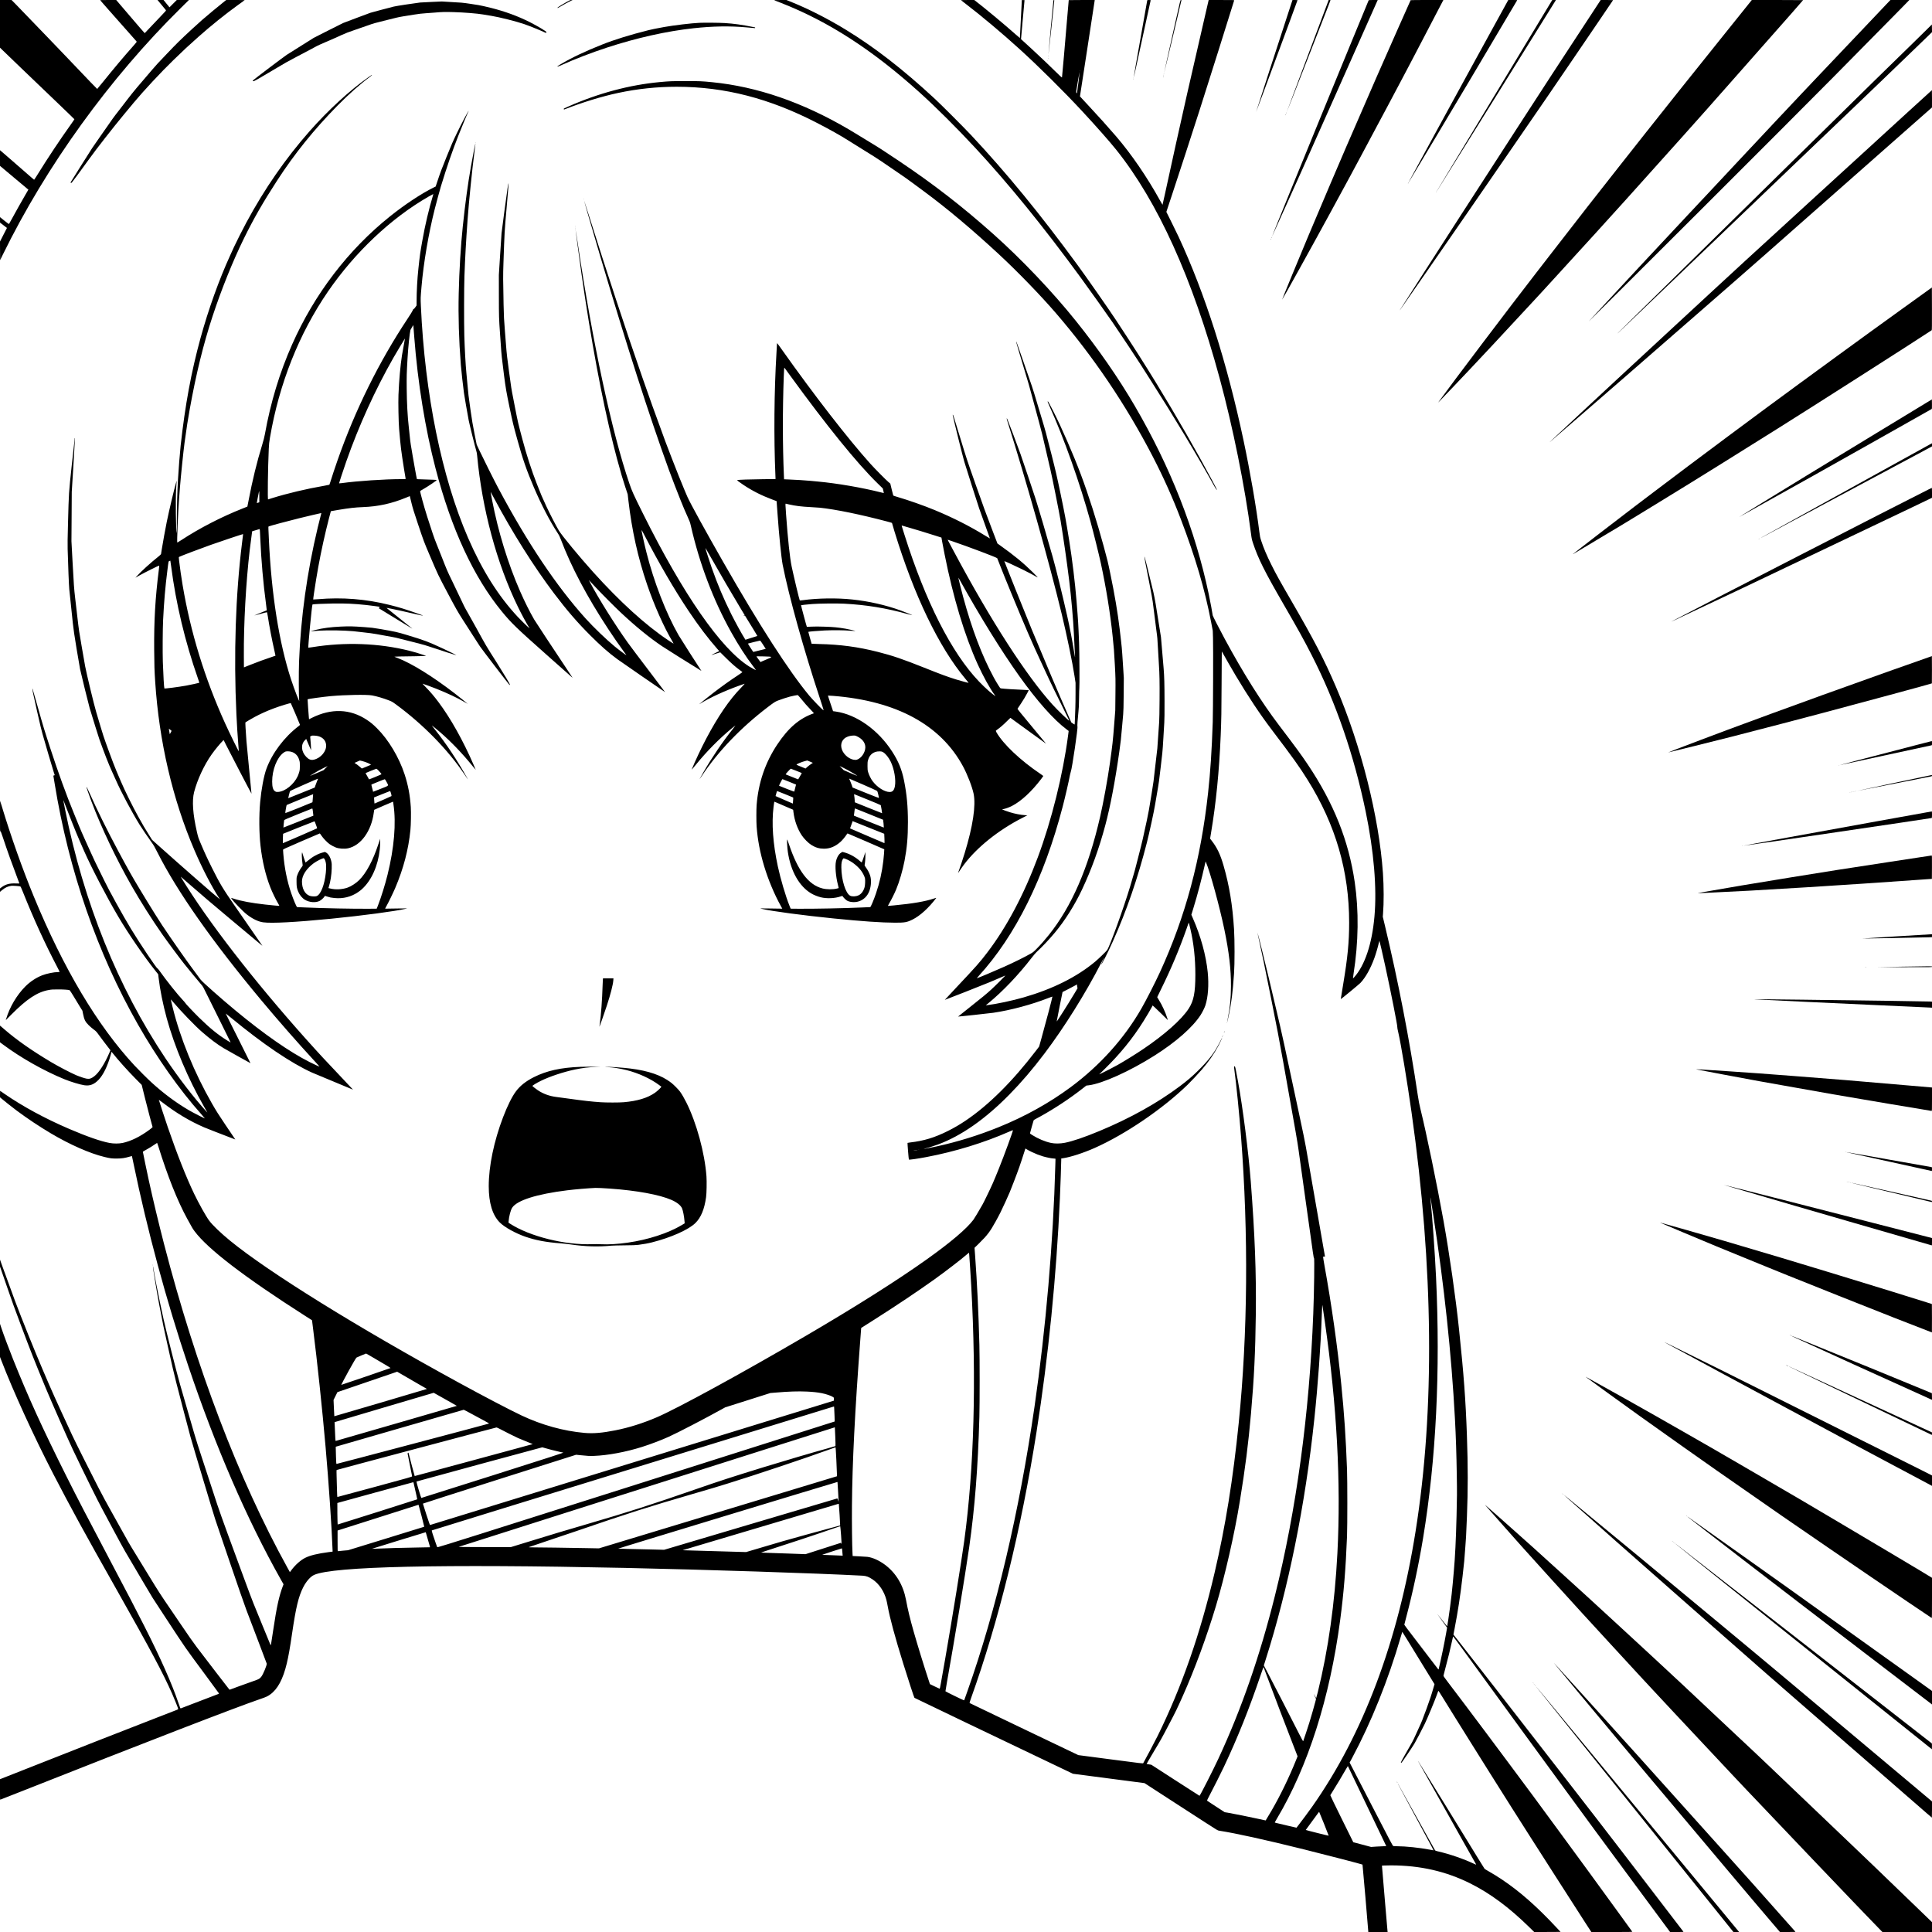 <?xml version="1.0" standalone="no"?>
<!DOCTYPE svg PUBLIC "-//W3C//DTD SVG 20010904//EN"
 "http://www.w3.org/TR/2001/REC-SVG-20010904/DTD/svg10.dtd">
<svg version="1.0" xmlns="http://www.w3.org/2000/svg"
 width="7972pt" height="7972pt" viewBox="0 0 7972 7972"
 preserveAspectRatio="xMidYMid meet">

<g transform="translate(0,7972) scale(0.1,-0.1)"
fill="#000000" stroke="none">
<path d="M0 78737 l0 -984 118 -114 c65 -63 230 -222 367 -354 138 -132 309
-296 380 -366 172 -166 760 -731 1558 -1493 356 -340 647 -623 647 -627 0 -5
-68 -105 -152 -222 -443 -621 -941 -1368 -1344 -2019 -87 -142 -162 -257 -166
-255 -3 1 -50 40 -104 87 -483 421 -634 552 -924 805 -184 160 -344 298 -357
308 l-23 18 0 -323 1 -323 560 -470 c308 -258 572 -479 585 -490 l25 -20 -116
-200 c-156 -267 -405 -708 -554 -985 -67 -124 -126 -229 -130 -233 -5 -5 -90
57 -190 138 l-181 146 1 -113 0 -113 143 -110 143 -110 -144 -281 -143 -281 2
-384 3 -384 115 235 c1786 3649 4400 7270 7348 10177 l327 323 -250 0 -250 0
-151 -151 -150 -150 -123 150 -122 151 -124 0 -125 0 162 -196 c90 -107 171
-205 180 -218 16 -22 14 -25 -204 -251 -122 -127 -320 -336 -441 -465 -121
-129 -223 -236 -226 -238 -4 -1 -270 306 -591 683 l-585 685 -333 0 c-264 0
-332 -3 -326 -12 5 -7 162 -186 349 -398 334 -376 1125 -1270 1151 -1301 12
-13 -5 -37 -132 -180 -376 -422 -830 -961 -1230 -1460 -141 -175 -260 -319
-264 -319 -4 0 -126 125 -271 277 -254 267 -402 423 -609 638 -52 55 -149 156
-215 225 -66 69 -169 177 -229 240 -60 63 -155 162 -211 220 -56 58 -319 332
-586 610 -585 610 -1026 1067 -1247 1293 l-165 167 -238 0 -239 0 0 -983z"/>
<path d="M9285 79682 c-28 -20 -253 -204 -500 -408 -346 -285 -547 -462 -870
-761 -499 -463 -592 -554 -1016 -998 -424 -445 -415 -434 -640 -695 -543 -627
-775 -906 -992 -1190 -78 -102 -225 -293 -327 -425 -293 -378 -208 -260 -825
-1145 -148 -212 -290 -416 -315 -455 -70 -105 -879 -1391 -886 -1408 -3 -9 2
-20 14 -26 18 -10 42 19 259 312 132 177 353 482 493 677 286 400 987 1297
1433 1835 160 193 345 415 411 495 398 479 1131 1266 1621 1740 500 483 576
555 1050 977 488 435 1119 943 1601 1289 162 116 298 214 301 218 4 3 -167 6
-378 6 l-384 -1 -50 -37z"/>
<path d="M23382 79640 c-140 -78 -315 -185 -361 -220 -13 -9 -21 -22 -17 -28
4 -6 46 14 109 52 110 68 380 215 462 252 l50 23 -50 0 c-44 0 -67 -9 -193
-79z"/>
<path d="M31960 79705 c19 -8 143 -56 276 -108 1956 -769 3754 -1931 5701
-3684 674 -608 1526 -1455 2299 -2288 1383 -1490 2813 -3249 4350 -5350 336
-459 1135 -1582 1321 -1855 407 -600 981 -1464 1160 -1745 105 -165 283 -444
395 -620 1004 -1572 1930 -3112 2655 -4414 64 -115 93 -152 93 -120 0 7 -79
161 -176 343 -641 1202 -1503 2704 -2314 4031 -509 833 -979 1569 -1683 2635
-307 465 -1211 1758 -1586 2270 -1546 2109 -2911 3775 -4376 5340 -305 325
-1224 1246 -1505 1506 -1317 1219 -2468 2113 -3675 2851 -753 460 -1576 877
-2318 1172 l-127 51 -263 -1 c-234 0 -258 -2 -227 -14z"/>
<path d="M39656 79711 c5 -5 81 -64 169 -132 680 -520 1544 -1246 2265 -1903
786 -715 1797 -1718 2561 -2541 569 -613 1145 -1265 1408 -1595 1716 -2148
3147 -5308 4261 -9405 549 -2018 1049 -4496 1300 -6436 26 -205 34 -240 83
-390 213 -640 478 -1172 1252 -2509 617 -1066 833 -1456 1158 -2090 1002
-1956 1751 -4123 2238 -6473 340 -1644 467 -3161 363 -4332 -100 -1132 -396
-2018 -837 -2510 -25 -27 -47 -48 -50 -45 -2 3 8 84 23 181 207 1305 224 2606
49 3796 -251 1709 -865 3248 -1934 4844 -273 407 -485 697 -1186 1619 -727
958 -1473 2142 -2239 3560 -216 400 -500 954 -500 976 0 37 -107 611 -165 884
-558 2644 -1579 5241 -3056 7770 -666 1142 -1492 2333 -2423 3495 -968 1208
-2247 2553 -3416 3593 -1290 1148 -2455 2050 -3895 3016 -669 449 -780 520
-1310 841 -198 120 -412 251 -475 290 -63 39 -196 119 -295 177 -1898 1111
-3763 1753 -5625 1937 -419 42 -524 46 -1095 46 -552 0 -672 -5 -1055 -41
-1247 -116 -2526 -456 -3762 -1001 -201 -88 -217 -97 -207 -115 7 -13 16 -17
27 -13 729 287 1538 535 2212 679 807 172 1602 256 2425 256 1974 -1 3829
-479 5790 -1493 532 -275 951 -510 1272 -713 89 -57 338 -211 552 -344 452
-279 653 -406 841 -534 74 -51 326 -223 560 -382 438 -299 506 -347 770 -543
85 -63 277 -205 425 -314 948 -701 1964 -1554 3075 -2582 765 -708 1718 -1691
2359 -2435 1543 -1789 2887 -3780 3991 -5907 443 -855 831 -1720 1163 -2593
613 -1612 988 -2885 1253 -4260 l66 -345 10 -300 c12 -375 3 -3047 -11 -3470
-40 -1181 -97 -2049 -192 -2915 -299 -2746 -933 -5109 -1986 -7404 -202 -439
-564 -1149 -765 -1499 -707 -1233 -1704 -2343 -2908 -3238 -881 -655 -1902
-1223 -2992 -1663 -830 -336 -1677 -598 -2548 -790 -245 -54 -531 -109 -536
-103 -2 2 22 9 53 16 123 27 372 104 539 167 965 359 1948 1047 2944 2060 500
509 963 1050 1457 1704 809 1071 1686 2473 2326 3718 65 128 121 231 123 229
3 -2 -23 -63 -56 -135 -33 -72 -60 -133 -60 -136 0 -61 253 433 477 934 571
1274 1024 2590 1407 4085 98 385 293 1281 336 1551 12 71 50 294 85 497 73
418 87 517 150 1072 25 220 55 476 65 569 11 93 31 379 45 635 14 256 30 538
37 626 8 106 11 403 10 885 -2 727 -10 1019 -37 1348 -51 622 -105 1262 -110
1292 -10 73 -168 1068 -216 1355 -27 165 -71 390 -97 500 -195 813 -358 1465
-365 1465 -16 0 17 -180 203 -1115 66 -334 126 -664 135 -745 16 -149 89 -718
149 -1170 46 -343 43 -305 71 -825 14 -253 30 -523 35 -600 26 -392 32 -712
27 -1465 -3 -435 -10 -834 -16 -895 -6 -60 -24 -326 -41 -590 -32 -512 -34
-535 -80 -890 -16 -126 -43 -360 -60 -520 -42 -403 -52 -473 -130 -960 -102
-630 -134 -812 -195 -1090 -169 -782 -199 -915 -240 -1070 -25 -93 -90 -350
-145 -570 -98 -394 -119 -469 -305 -1095 -254 -851 -838 -2469 -951 -2632 -39
-56 -352 -359 -493 -477 -759 -634 -1751 -1130 -2948 -1475 -467 -135 -1133
-277 -1507 -321 l-60 -7 110 90 c591 484 1239 1164 1792 1881 70 91 156 192
192 225 232 214 523 522 760 806 412 494 814 1132 1115 1769 395 838 702 1686
965 2666 203 758 406 1822 574 3010 61 432 72 530 116 1045 17 195 38 427 46
515 11 118 17 335 21 830 l5 670 -36 565 c-46 717 -39 640 -136 1465 -80 667
-210 1440 -389 2295 -101 485 -106 509 -272 1119 -275 1016 -623 2108 -941
2956 -310 826 -797 1944 -1132 2600 -185 361 -216 417 -230 412 -15 -6 -14 -9
65 -185 599 -1322 1248 -3149 1695 -4770 121 -439 353 -1374 429 -1726 221
-1031 384 -2041 485 -3001 54 -518 59 -583 91 -1170 31 -572 31 -589 25 -1240
l-7 -660 -44 -570 c-56 -715 -67 -814 -176 -1595 -88 -637 -272 -1647 -405
-2224 -489 -2124 -1170 -3692 -2117 -4876 -163 -204 -322 -385 -484 -550 -135
-139 -163 -162 -254 -214 -260 -148 -666 -350 -1092 -542 -377 -170 -1135
-489 -1144 -481 -1 2 36 46 83 98 1515 1657 2695 4038 3463 6984 105 403 244
1004 305 1325 10 47 23 101 31 120 52 126 303 1842 273 1861 -12 8 12 345 43
624 16 140 21 264 24 562 2 211 7 388 11 394 13 22 5 1480 -11 1884 -31 793
-34 851 -105 1725 -60 746 -176 1704 -301 2480 -140 871 -176 1065 -358 1940
-148 709 -197 921 -375 1625 -218 863 -252 987 -406 1495 -54 179 -146 485
-204 680 -155 522 -195 642 -525 1585 -166 473 -303 866 -306 873 -3 7 -9 11
-13 8 -7 -4 148 -530 519 -1761 16 -55 61 -219 100 -365 83 -312 231 -857 324
-1195 99 -359 154 -586 285 -1165 65 -289 148 -647 184 -795 73 -305 368
-1784 421 -2112 131 -805 251 -1640 354 -2468 78 -624 168 -1633 191 -2150 6
-126 19 -398 30 -604 23 -422 22 -396 15 -390 -2 3 -20 108 -40 234 -73 466
-169 968 -280 1460 -211 933 -460 1948 -605 2460 -243 859 -560 1934 -705
2389 -77 243 -540 1617 -620 1841 -125 350 -463 1246 -540 1428 -30 72 -33 27
-3 -65 776 -2448 1735 -5850 2247 -7973 212 -879 448 -2022 530 -2570 l41
-270 0 -415 c0 -228 -4 -518 -9 -645 -6 -126 -13 -328 -17 -448 -5 -172 -9
-217 -19 -213 -7 2 -39 24 -72 47 l-59 42 -99 226 c-463 1056 -926 2147 -1540
3626 -240 579 -1128 2795 -1123 2801 8 7 474 -207 763 -351 273 -135 420 -213
574 -303 71 -42 41 -5 -161 193 -401 396 -765 694 -1387 1137 l-74 53 -199
520 c-317 830 -339 890 -699 1910 -368 1044 -357 1010 -664 2015 -114 371
-220 719 -237 773 -16 53 -34 97 -40 97 -6 0 -7 -13 -3 -32 45 -221 419 -1723
473 -1903 109 -358 525 -1667 616 -1935 57 -168 181 -514 275 -769 94 -255
170 -465 168 -468 -2 -2 -78 42 -168 98 -632 393 -1368 766 -2118 1075 -441
182 -1076 406 -1516 534 -99 29 -183 57 -186 62 -3 5 -32 118 -64 251 l-58
242 -66 55 c-112 94 -568 555 -757 765 -928 1034 -2311 2817 -3648 4705 -103
146 -192 267 -197 268 -5 2 -9 -14 -9 -35 0 -21 -9 -184 -20 -363 -95 -1584
-112 -3473 -44 -5056 l6 -151 -523 -6 c-528 -5 -1032 -23 -1058 -37 -16 -9 63
-70 255 -198 374 -249 738 -433 1189 -603 l180 -67 7 -89 c5 -48 19 -252 33
-453 60 -853 156 -1805 211 -2085 259 -1309 871 -3508 1534 -5507 143 -433
165 -506 146 -496 -46 25 -441 434 -582 603 -846 1020 -2056 2898 -3551 5515
-738 1292 -1356 2415 -1475 2683 -79 178 -113 261 -356 857 -106 261 -468
1193 -557 1435 -490 1335 -617 1689 -945 2630 -651 1867 -1495 4427 -2227
6752 -98 309 -179 560 -181 559 -5 -6 349 -1226 664 -2291 1098 -3705 2017
-6566 2832 -8815 108 -297 398 -1050 485 -1260 46 -113 115 -279 152 -370 38
-91 106 -246 152 -345 73 -158 88 -199 119 -335 355 -1563 922 -3060 1660
-4387 301 -540 621 -1036 923 -1430 60 -79 107 -143 103 -143 -15 0 -187 93
-278 149 -1169 735 -2719 2966 -4378 6301 -402 807 -457 928 -568 1255 -722
2111 -1520 5829 -2132 9935 -36 239 -67 446 -70 460 -29 147 109 -905 229
-1750 392 -2733 844 -5163 1311 -7034 110 -442 177 -688 350 -1297 24 -86 89
-293 144 -460 l101 -304 29 -255 c143 -1232 392 -2353 770 -3465 291 -856 703
-1780 1048 -2355 28 -46 49 -86 47 -88 -3 -3 -103 60 -222 140 -932 622 -1985
1578 -3103 2819 -553 614 -1283 1497 -1407 1704 -116 193 -384 713 -524 1015
-183 397 -201 440 -383 904 -223 568 -433 1217 -604 1866 -182 689 -170 638
-297 1278 -121 612 -154 791 -180 992 -9 69 -41 300 -71 513 -68 488 -99 760
-124 1098 -11 146 -31 403 -45 570 -38 463 -44 596 -55 1089 -22 1009 -23
1213 -6 1700 47 1360 41 1265 134 2328 54 610 84 991 77 989 -5 -2 -25 -100
-42 -218 -40 -266 -239 -1759 -247 -1854 -4 -38 -30 -441 -59 -895 l-52 -825
1 -860 c1 -882 3 -937 49 -1585 14 -190 27 -388 31 -440 21 -356 48 -611 130
-1240 69 -537 100 -717 229 -1335 136 -648 151 -713 321 -1330 218 -794 386
-1280 684 -1975 309 -721 649 -1376 971 -1870 72 -110 98 -162 143 -282 417
-1111 1089 -2381 1953 -3692 214 -325 423 -627 607 -880 72 -99 135 -187 140
-195 17 -29 -285 195 -481 356 -332 272 -884 802 -1199 1153 -1205 1339 -2392
3110 -3593 5360 -178 333 -652 1281 -794 1585 l-107 230 -90 449 c-71 356
-105 559 -165 980 -90 642 -87 618 -125 1046 -16 190 -37 408 -45 485 -31 298
-71 1024 -85 1535 -15 540 -12 1984 5 2457 27 752 66 1457 130 2333 56 765
187 2058 285 2804 22 170 40 316 39 325 -2 44 -94 -419 -185 -934 -130 -740
-232 -1485 -338 -2485 -82 -768 -146 -1818 -167 -2760 -22 -942 7 -1918 87
-2940 18 -230 94 -921 130 -1170 24 -167 131 -788 195 -1125 32 -168 260
-1086 308 -1240 19 -59 33 -134 40 -215 205 -2206 807 -4443 1678 -6230 155
-320 366 -708 469 -865 l19 -29 -23 16 c-48 33 -330 308 -466 453 -803 861
-1471 1923 -2052 3262 -1086 2504 -1782 5924 -1946 9563 -15 340 -16 313 26
803 85 986 291 2194 546 3202 60 237 215 809 254 935 257 839 461 1431 721
2095 127 325 375 920 416 998 6 9 8 17 5 17 -16 0 -317 -567 -473 -894 -194
-404 -213 -449 -433 -991 -204 -503 -261 -656 -382 -1021 l-71 -211 -76 -37
c-510 -251 -1199 -706 -1811 -1197 -1724 -1383 -3110 -3196 -4034 -5279 -516
-1162 -890 -2395 -1126 -3713 -21 -117 -54 -246 -109 -425 -219 -712 -407
-1480 -561 -2295 -26 -142 -50 -260 -52 -261 -2 -1 -86 -35 -188 -75 -887
-351 -1779 -811 -2548 -1314 -84 -55 -154 -98 -156 -96 -19 19 32 1263 74
1804 11 138 26 343 35 458 31 415 145 1524 190 1850 98 709 131 923 215 1390
263 1465 563 2686 942 3837 365 1108 842 2292 1294 3210 406 825 784 1485
1364 2380 718 1110 1537 2127 2500 3104 460 467 953 904 1343 1190 42 31 77
61 77 67 0 14 -17 4 -160 -97 -752 -527 -1650 -1351 -2415 -2219 -994 -1127
-1856 -2372 -2608 -3766 -140 -259 -427 -827 -510 -1009 -36 -80 -107 -235
-157 -345 -456 -994 -905 -2246 -1226 -3419 -384 -1403 -633 -2752 -819 -4431
-29 -262 -89 -1022 -110 -1400 -31 -555 -45 -1073 -46 -1650 0 -324 -4 -578
-9 -564 -31 102 -47 1412 -22 1804 7 105 15 228 17 275 l5 85 -25 -85 c-80
-270 -286 -1138 -385 -1625 -56 -275 -162 -858 -200 -1100 -17 -110 -33 -209
-35 -220 -3 -11 -53 -58 -112 -105 -301 -237 -722 -619 -884 -802 l-59 -66
167 95 c183 103 781 403 805 403 12 0 11 -27 -8 -177 -146 -1153 -201 -2091
-191 -3303 5 -668 10 -818 42 -1315 160 -2454 716 -4844 1618 -6945 325 -759
714 -1510 1032 -1995 l20 -29 -24 16 c-113 79 -1651 1425 -2525 2209 l-249
224 -129 205 c-181 289 -241 392 -443 755 -230 413 -560 1082 -720 1460 -37
88 -119 282 -183 430 -63 149 -196 493 -294 765 -260 715 -213 570 -539 1665
-91 307 -399 1583 -454 1880 -14 77 -77 437 -140 800 -105 599 -122 712 -180
1220 -36 308 -79 675 -95 816 -42 359 -55 539 -106 1491 l-45 838 7 1017 6
1018 69 1105 c37 607 66 1106 64 1109 -3 2 -7 2 -10 -1 -3 -3 -57 -495 -121
-1094 -130 -1226 -121 -1094 -157 -2409 -16 -584 -21 -892 -15 -1070 21 -747
51 -1477 68 -1665 10 -112 75 -732 146 -1395 26 -248 65 -509 154 -1050 65
-396 131 -776 145 -845 45 -214 354 -1468 396 -1610 126 -419 364 -1182 402
-1290 206 -577 381 -1024 517 -1320 59 -129 134 -293 165 -365 218 -495 652
-1309 977 -1835 101 -163 340 -513 493 -725 84 -116 127 -189 243 -420 817
-1619 2253 -3663 4281 -6095 677 -812 1510 -1763 2179 -2488 128 -138 229
-252 224 -252 -18 0 -219 93 -412 190 -819 413 -1880 1152 -3070 2139 -570
472 -1359 1171 -1421 1259 -18 26 -157 214 -309 417 -280 373 -889 1244 -1278
1827 -109 163 -468 734 -627 998 -78 129 -220 363 -315 520 -279 460 -469 797
-857 1520 -468 871 -896 1737 -1218 2463 -76 172 -105 223 -105 187 0 -14 133
-392 211 -597 404 -1072 1018 -2361 1655 -3475 371 -650 830 -1374 1260 -1989
223 -318 707 -971 909 -1224 162 -205 627 -768 706 -856 63 -71 80 -102 272
-495 112 -230 370 -749 571 -1153 202 -403 366 -735 364 -736 -2 -2 -53 27
-113 64 -395 241 -741 521 -1189 961 -232 228 -576 594 -576 612 0 6 -39 51
-86 101 -223 234 -688 818 -970 1217 -43 60 -81 105 -84 100 -18 -30 -738
1043 -1093 1630 -337 556 -931 1631 -1098 1985 -25 55 -116 240 -201 410 -176
355 -235 479 -358 753 -48 109 -138 307 -200 441 -131 289 -223 500 -291 668
-27 68 -121 299 -210 515 -310 754 -657 1710 -962 2648 -279 859 -289 891
-537 1770 -111 393 -204 717 -206 719 -26 28 15 -176 187 -929 150 -657 167
-729 224 -935 86 -310 421 -1450 465 -1580 22 -65 40 -120 40 -121 0 -1 -13
-5 -30 -9 -24 -5 -29 -11 -25 -28 3 -12 25 -148 50 -302 583 -3598 1762 -7005
3442 -9955 787 -1380 1703 -2678 2603 -3688 87 -98 156 -179 154 -181 -8 -8
-489 239 -654 335 -532 311 -1047 693 -1540 1143 -167 152 -538 521 -710 706
-1529 1648 -2930 4000 -4157 6979 -464 1128 -928 2432 -1307 3681 -42 138 -78
255 -80 260 -3 6 -5 -276 -5 -627 -1 -601 0 -636 16 -632 15 4 32 -39 112
-278 169 -511 358 -1039 572 -1602 55 -143 99 -263 99 -268 0 -4 -60 -5 -132
-2 -272 13 -439 -32 -610 -163 l-58 -44 0 -70 0 -70 72 61 c134 113 258 172
397 189 58 7 301 -9 367 -24 16 -4 39 -51 112 -234 446 -1117 910 -2130 1415
-3093 57 -109 102 -200 99 -203 -3 -3 -34 -5 -68 -5 -163 0 -462 -61 -650
-133 -251 -97 -496 -259 -701 -464 -349 -351 -644 -850 -787 -1333 l-16 -54
229 230 c647 651 1076 932 1548 1015 109 20 164 23 373 23 213 1 418 -12 482
-30 9 -3 82 -114 162 -247 79 -134 194 -323 256 -422 l112 -180 24 -120 c50
-250 91 -335 238 -480 56 -55 148 -134 204 -175 96 -70 110 -85 219 -235 110
-151 307 -412 420 -555 l51 -65 -44 -105 c-186 -439 -421 -808 -609 -958 -127
-102 -208 -130 -322 -112 -83 13 -290 82 -437 144 -237 102 -739 364 -1039
543 -802 478 -1423 914 -1936 1359 -62 55 -126 109 -142 122 l-29 23 0 -344 0
-344 128 -95 c731 -545 1682 -1082 2522 -1426 280 -114 651 -226 839 -253 225
-32 398 36 581 227 194 203 369 562 496 1017 l39 138 30 -38 c235 -297 618
-725 941 -1053 l272 -275 135 -545 c107 -429 278 -1079 313 -1191 3 -12 -31
-43 -126 -114 -387 -286 -765 -472 -1111 -546 -146 -31 -366 -32 -534 -1 -366
68 -930 264 -1660 577 -1002 429 -1913 923 -2685 1454 l-175 121 -3 -133 -3
-132 38 -34 c82 -73 487 -394 653 -517 422 -315 930 -654 1405 -936 788 -468
1616 -833 2216 -977 241 -58 301 -66 514 -65 204 1 319 18 529 79 49 14 90 24
91 23 2 -2 31 -138 64 -303 564 -2742 1353 -5658 2260 -8355 1123 -3339 2424
-6340 3825 -8824 l107 -188 -30 -77 c-156 -410 -255 -861 -400 -1836 -92 -616
-93 -620 -107 -593 -6 13 -148 356 -314 763 -166 407 -343 839 -392 960 -50
121 -233 609 -408 1085 -175 476 -463 1259 -640 1740 -177 481 -380 1051 -450
1265 -148 450 -386 1178 -660 2014 -243 744 -249 764 -864 2906 -137 476 -588
2261 -685 2710 -33 154 -101 469 -151 700 -84 386 -223 1110 -266 1384 -10 62
-20 108 -22 103 -10 -31 147 -994 253 -1555 164 -860 199 -1033 354 -1717 82
-366 177 -786 210 -935 34 -148 99 -416 145 -595 147 -574 515 -1977 586
-2235 93 -338 954 -3206 1028 -3425 33 -96 303 -890 600 -1765 309 -910 599
-1744 677 -1950 75 -198 162 -425 192 -505 30 -80 188 -494 350 -920 163 -426
298 -784 300 -795 12 -58 -145 -438 -224 -540 -65 -84 -103 -106 -319 -179
-109 -38 -377 -134 -594 -213 l-394 -146 -39 44 c-34 38 -958 1241 -1315 1712
-153 202 -344 475 -670 957 -140 206 -337 497 -439 645 -362 528 -484 717
-828 1280 -192 314 -455 743 -585 955 -289 471 -281 457 -690 1195 -183 330
-359 645 -390 700 -101 176 -303 551 -457 850 -318 614 -957 1893 -1086 2170
-703 1515 -806 1742 -1234 2745 -331 775 -850 2065 -1120 2785 -102 274 -493
1343 -564 1545 l-58 165 0 -142 -1 -142 121 -348 c66 -191 159 -458 205 -593
170 -495 253 -721 539 -1485 409 -1089 539 -1419 1030 -2606 222 -535 925
-2130 1114 -2527 492 -1031 1000 -2060 1207 -2442 64 -118 277 -516 473 -885
197 -368 410 -758 473 -865 611 -1040 1066 -1809 1139 -1925 48 -77 265 -410
483 -740 952 -1449 794 -1222 1699 -2445 301 -408 550 -747 553 -754 3 -8 -12
-19 -43 -31 -110 -41 -677 -258 -1078 -412 -236 -91 -440 -169 -452 -174 -20
-7 -25 4 -102 231 -263 778 -739 1852 -1398 3150 -373 736 -645 1257 -1428
2740 -958 1814 -1340 2550 -1793 3455 -994 1989 -1573 3258 -2202 4830 -164
410 -395 1026 -476 1270 l-63 190 -1 -682 0 -682 59 -153 c485 -1263 1339
-3128 2137 -4671 729 -1407 1291 -2435 2632 -4807 1386 -2452 1888 -3394 2273
-4261 92 -209 248 -597 251 -628 3 -19 -7 -26 -57 -46 -33 -14 -476 -186 -985
-383 -1527 -593 -3138 -1225 -5362 -2103 l-948 -374 0 -424 c0 -398 1 -423 17
-418 10 2 396 154 858 337 5146 2035 8857 3470 9879 3819 230 79 287 105 391
179 311 219 535 636 689 1282 71 298 131 634 221 1250 157 1067 262 1504 451
1883 126 251 301 451 456 522 772 351 5238 452 12808 290 3396 -73 7926 -221
9815 -321 160 -9 259 -45 425 -157 264 -179 471 -485 565 -839 14 -51 38 -169
55 -263 88 -489 300 -1271 642 -2370 211 -679 445 -1394 462 -1412 9 -9 3766
-1809 6166 -2954 l375 -179 1476 -193 1476 -193 564 -366 c310 -201 634 -411
719 -466 85 -55 270 -175 410 -265 140 -91 495 -320 788 -510 529 -343 534
-346 605 -357 704 -110 1894 -373 3492 -770 947 -236 2402 -614 2417 -628 6
-6 238 -2698 238 -2760 l0 -22 399 0 399 0 -4 37 c-3 21 -47 544 -100 1163
-52 619 -102 1218 -112 1331 l-18 207 66 6 c36 3 173 6 305 6 1202 0 2273
-244 3280 -748 816 -408 1597 -987 2421 -1795 l212 -207 543 2 543 3 -154 165
c-828 889 -1527 1504 -2280 2007 -193 128 -346 222 -543 334 -78 44 -149 88
-158 97 -9 9 -125 197 -259 417 -377 619 -2471 4019 -2483 4030 -6 6 -1 -6 10
-25 12 -19 384 -683 828 -1475 444 -792 880 -1568 968 -1725 88 -157 253 -449
367 -650 114 -201 212 -375 218 -387 11 -19 1 -17 -85 23 -448 208 -985 394
-1476 509 -114 27 -120 30 -141 64 -12 20 -357 639 -766 1376 -409 737 -748
1345 -753 1350 -7 7 -8 7 -5 0 12 -24 269 -502 720 -1340 267 -495 509 -945
538 -1000 30 -55 91 -169 136 -252 45 -84 79 -153 76 -153 -4 0 -75 13 -157
29 -407 79 -1000 141 -1352 141 -72 0 -142 4 -155 9 -19 7 -169 290 -733 1383
-390 755 -789 1528 -886 1716 l-178 344 100 186 c792 1478 1492 3219 2008
4996 34 115 63 211 65 213 2 2 108 -168 236 -379 128 -211 427 -697 663 -1082
l430 -699 -28 -96 c-98 -343 -164 -543 -297 -906 -175 -479 -208 -560 -318
-795 -45 -96 -105 -227 -132 -290 -100 -228 -150 -321 -467 -868 -84 -145
-150 -270 -147 -278 3 -8 12 -14 21 -14 14 0 422 600 540 795 56 92 323 602
424 810 100 205 419 971 492 1180 34 99 66 184 69 188 4 5 72 -97 150 -225
267 -433 824 -1330 1172 -1883 189 -302 558 -890 818 -1305 548 -873 1241
-1968 1655 -2615 159 -247 664 -1037 1123 -1755 459 -718 961 -1500 1115
-1737 l281 -433 849 0 c678 0 847 3 840 13 -6 6 -267 369 -582 804 -314 436
-876 1208 -1248 1715 -372 508 -904 1234 -1182 1613 -818 1118 -1382 1881
-2106 2850 -197 264 -611 818 -918 1230 -531 711 -1159 1545 -1571 2085 -150
196 -186 250 -183 270 3 14 41 165 86 335 121 457 183 709 246 1000 31 143 60
268 63 277 5 12 184 -228 657 -880 357 -493 1228 -1689 1935 -2657 707 -968
1537 -2104 1845 -2525 1112 -1523 1627 -2222 3076 -4180 376 -509 855 -1156
1063 -1437 l379 -513 279 0 c221 0 278 3 272 12 -4 7 -483 632 -1063 1388
-580 756 -1262 1645 -1515 1975 -599 781 -1392 1807 -2191 2835 -353 454 -956
1230 -1340 1725 -1385 1784 -2163 2784 -2767 3554 l-614 785 44 225 c147 768
232 1323 331 2166 68 580 81 713 116 1230 14 204 27 397 30 430 3 33 19 402
36 820 44 1111 44 2062 -1 3345 -51 1462 -130 2527 -326 4385 -137 1308 -391
3081 -639 4470 -267 1492 -707 3623 -955 4625 -42 171 -71 320 -105 545 -352
2355 -814 4738 -1361 7024 l-85 354 10 128 c36 441 34 1117 -4 1669 -160 2320
-906 5281 -1933 7675 -485 1132 -896 1924 -1867 3600 -462 797 -612 1068 -800
1445 -193 385 -327 702 -424 1000 -44 136 -53 180 -76 365 -131 1044 -382
2496 -650 3761 -684 3225 -1592 6071 -2689 8429 -59 127 -195 406 -303 621
l-195 391 225 679 c262 789 847 2584 1135 3484 312 971 1324 4183 1438 4563 5
16 -24 17 -523 17 l-529 0 -27 -117 c-14 -65 -88 -381 -162 -703 -124 -531
-328 -1420 -701 -3055 -195 -853 -745 -3339 -921 -4162 -48 -227 -90 -413 -93
-413 -3 1 -50 82 -105 182 -526 954 -1181 1911 -1810 2643 -322 375 -761 864
-1144 1273 -135 145 -269 289 -297 320 l-51 57 303 1965 c167 1081 304 1975
304 1988 l0 22 -535 0 c-294 0 -535 -2 -535 -4 0 -2 -29 -338 -65 -747 -35
-409 -96 -1122 -135 -1584 -40 -462 -75 -848 -78 -857 -6 -13 -74 50 -307 278
-165 162 -319 311 -342 332 -23 20 -126 118 -230 217 -165 158 -525 491 -740
685 l-72 65 72 805 73 805 -54 3 c-30 2 -55 2 -57 0 -1 -2 -20 -354 -40 -783
-21 -429 -39 -782 -41 -783 -1 -2 -80 65 -176 150 -485 430 -1193 1019 -1664
1386 l-42 32 -278 0 c-165 0 -274 -4 -268 -9z m4901 -2928 c-3 -10 -5 -4 -5
12 0 17 2 24 5 18 2 -7 2 -21 0 -30z m-57 -460 c-28 -230 -55 -427 -59 -438
-7 -18 -9 -18 -25 6 -16 25 -14 43 56 449 40 232 74 417 76 411 2 -5 -20 -198
-48 -428z m-26624 -4630 c-185 -622 -331 -1238 -450 -1908 -88 -495 -101 -585
-160 -1135 -48 -435 -76 -955 -76 -1384 l0 -148 -51 -74 c-32 -45 -58 -74 -69
-74 -13 0 -24 -16 -37 -52 -10 -30 -104 -183 -214 -348 -1182 -1781 -2160
-3758 -2892 -5845 -97 -276 -240 -706 -297 -895 -18 -58 -35 -108 -39 -112 -3
-3 -100 -23 -216 -43 -727 -125 -1527 -315 -2169 -516 -71 -23 -136 -43 -144
-47 -25 -9 -8 1278 28 2088 9 195 17 274 50 465 380 2224 1196 4280 2393 6025
1112 1620 2606 3030 4151 3917 99 57 184 103 189 103 4 0 6 -8 3 -17z m-781
-5899 c142 -1863 455 -3790 880 -5413 655 -2504 1568 -4473 2734 -5895 392
-478 594 -673 1831 -1771 569 -505 1048 -930 1064 -944 26 -24 25 -20 -11 34
-865 1300 -1496 2257 -1552 2354 -181 312 -401 752 -586 1176 -496 1134 -901
2454 -1149 3745 -58 303 -65 343 -56 333 3 -4 64 -116 135 -248 762 -1428
1643 -2826 2473 -3925 523 -692 954 -1193 1497 -1736 428 -429 753 -715 1115
-981 141 -103 1971 -1366 1974 -1362 2 2 -303 405 -676 894 -373 490 -762
1007 -865 1150 -523 731 -1226 1854 -1553 2480 l-52 100 43 -45 c23 -25 133
-142 243 -260 243 -260 795 -815 1036 -1040 611 -572 1174 -1031 1698 -1384
148 -100 1149 -728 1587 -996 l40 -24 -21 29 c-85 121 -863 1339 -926 1450
-518 908 -1016 2194 -1326 3420 -88 345 -207 894 -200 916 2 5 50 -80 106
-190 606 -1172 1242 -2263 1833 -3147 417 -623 800 -1129 1192 -1575 l76 -86
-155 -74 c-86 -40 -158 -78 -161 -83 -3 -5 -2 -7 3 -4 5 3 87 29 182 58 l172
53 233 -230 c232 -230 399 -376 577 -506 52 -39 99 -74 104 -78 4 -4 -72 -60
-170 -124 -315 -206 -639 -437 -989 -704 -133 -101 -553 -435 -609 -485 -21
-18 -20 -18 9 0 429 262 1004 527 1640 757 99 36 191 68 205 72 17 5 -29 -47
-135 -156 -486 -497 -957 -1186 -1450 -2119 -192 -362 -466 -945 -577 -1225
-23 -60 -28 -65 143 145 462 569 986 1099 1504 1523 77 63 141 114 143 112 2
-2 -51 -71 -117 -154 -413 -518 -844 -1152 -1205 -1774 -187 -323 -199 -353
-55 -137 661 995 1594 1968 2689 2806 266 204 327 244 443 288 135 52 357 125
487 160 92 24 297 66 325 66 7 0 62 -60 122 -132 174 -215 280 -334 422 -480
112 -115 131 -139 115 -144 -589 -207 -1041 -594 -1501 -1284 -498 -748 -782
-1582 -853 -2509 -13 -173 -13 -684 0 -866 40 -553 142 -1087 315 -1658 167
-552 416 -1145 679 -1621 36 -66 66 -120 66 -121 0 -1 -24 0 -52 1 -29 2 -235
5 -458 7 l-405 4 92 -23 c379 -92 1684 -266 2948 -393 1169 -118 1975 -173
2525 -174 404 -1 494 15 725 130 312 155 666 477 978 890 5 7 -38 -3 -95 -23
-362 -122 -875 -210 -1658 -284 -118 -11 -222 -20 -232 -20 -13 0 -4 22 44
103 81 135 212 399 283 567 134 318 275 801 350 1195 102 539 139 967 139
1595 -1 652 -46 1140 -159 1705 -93 464 -230 798 -493 1205 -576 892 -1466
1524 -2317 1648 l-120 17 -107 319 c-60 176 -106 321 -104 324 3 2 98 -3 213
-12 2614 -207 4437 -1196 5362 -2912 177 -329 378 -847 435 -1124 100 -487
-29 -1343 -369 -2454 -71 -233 -197 -611 -250 -751 -14 -37 -24 -70 -22 -72 2
-1 32 42 66 97 34 55 116 171 181 258 532 708 1415 1416 2393 1917 l218 112
-93 6 c-192 13 -413 56 -628 122 -130 40 -302 103 -313 114 -5 5 13 12 40 15
79 12 248 72 356 128 383 196 813 593 1211 1117 47 62 86 117 86 120 0 4 -53
43 -117 87 -824 555 -1534 1226 -1816 1716 -15 26 -27 53 -27 60 0 7 29 32 63
55 102 69 260 206 401 349 73 74 135 134 139 134 4 0 336 -241 738 -536 402
-294 732 -534 734 -532 1 2 -266 324 -593 717 -433 519 -593 717 -586 726 65
93 236 354 286 440 66 113 178 318 178 327 0 3 -89 8 -197 12 -332 11 -849 45
-950 61 -28 5 -41 20 -111 133 -135 216 -228 386 -372 677 -460 932 -860 2078
-1206 3459 -41 164 -73 300 -71 302 2 2 25 -36 52 -84 831 -1500 1714 -2926
2458 -3971 734 -1030 1421 -1805 1958 -2207 l86 -65 -23 -177 c-212 -1624
-682 -3515 -1254 -5047 -572 -1533 -1281 -2868 -2079 -3915 -311 -409 -446
-561 -1264 -1430 -272 -289 -494 -526 -492 -528 4 -5 1570 612 1860 733 149
62 349 147 445 190 96 42 182 79 190 82 24 9 -411 -426 -580 -580 -206 -187
-360 -314 -907 -747 -253 -201 -460 -366 -459 -366 5 -6 1284 132 1451 156
720 106 1579 336 2283 612 84 33 156 58 158 55 9 -8 -292 -1149 -453 -1722
l-95 -339 -126 -166 c-972 -1272 -1953 -2247 -2904 -2888 -248 -167 -478 -301
-738 -431 -548 -273 -984 -406 -1555 -472 -55 -7 -103 -15 -107 -18 -7 -6 47
-680 56 -688 15 -15 350 33 721 103 1186 225 2378 591 3429 1053 77 33 141 59
144 56 14 -14 -374 -1074 -573 -1565 -251 -620 -267 -656 -503 -1145 -71 -148
-154 -313 -184 -365 -172 -301 -328 -563 -371 -620 -276 -369 -927 -922 -1907
-1622 -1207 -862 -2969 -1977 -5010 -3170 -2619 -1532 -5289 -2991 -6147
-3359 -576 -247 -1151 -428 -1713 -539 -539 -107 -910 -138 -1270 -106 -862
76 -1763 325 -2595 718 -468 220 -1565 794 -2575 1346 -4225 2309 -7862 4565
-9455 5867 -378 309 -722 638 -861 825 -132 177 -425 700 -622 1110 -326 678
-699 1620 -1083 2735 -120 349 -378 1138 -374 1143 2 2 70 -48 152 -110 562
-433 1127 -771 1718 -1026 109 -47 705 -279 1237 -482 l47 -18 -81 122 c-45
66 -192 285 -328 486 -267 395 -382 577 -556 881 -728 1271 -1302 2675 -1618
3959 -70 283 -82 340 -68 325 5 -5 49 -57 98 -115 313 -369 890 -967 1164
-1206 349 -305 643 -526 920 -691 106 -63 1089 -613 1096 -613 3 0 -227 461
-511 1025 -284 564 -514 1025 -510 1025 3 0 106 -82 228 -183 1318 -1086 2470
-1865 3337 -2257 93 -42 1569 -657 1660 -692 l25 -9 -26 28 c-14 15 -257 273
-539 573 -713 756 -741 785 -981 1050 -2186 2408 -4138 4881 -5316 6735 -202
319 -258 412 -237 394 10 -9 168 -146 349 -304 536 -468 897 -775 1675 -1426
404 -338 842 -704 974 -814 341 -286 372 -311 360 -295 -6 8 -179 258 -384
555 -205 297 -544 787 -753 1088 -501 724 -609 905 -940 1567 -190 379 -307
633 -472 1025 -91 216 -100 244 -151 465 -167 730 -205 1281 -114 1636 132
511 414 1117 722 1552 137 194 363 468 466 566 l31 28 96 -193 c154 -310 1050
-2027 1053 -2019 1 4 -40 432 -92 951 -52 519 -104 1066 -116 1214 -34 453
-51 768 -43 776 16 15 243 149 374 220 230 125 498 246 784 354 279 105 701
234 715 219 11 -12 380 -879 380 -893 0 -5 -28 -31 -62 -57 -588 -448 -1089
-1113 -1326 -1762 -104 -283 -209 -844 -257 -1372 -50 -562 -45 -1267 15
-1800 71 -631 210 -1220 407 -1720 74 -190 223 -498 313 -648 34 -57 59 -106
57 -108 -6 -7 -296 19 -587 52 -568 63 -1003 145 -1297 243 -84 28 -110 33
-103 22 62 -114 484 -553 656 -683 241 -183 462 -288 664 -316 345 -48 1336 4
2800 148 1293 128 2653 309 3070 409 l75 18 -405 -4 c-223 -2 -429 -5 -457 -7
-29 -1 -53 -1 -53 2 0 2 23 45 52 96 88 156 280 552 366 753 342 804 547 1587
627 2393 22 221 30 723 16 950 -32 487 -111 904 -253 1340 -231 710 -668 1440
-1145 1912 -161 160 -256 238 -413 343 -689 458 -1471 486 -2280 80 l-108 -54
-6 57 c-11 103 -57 764 -54 767 16 16 661 103 953 130 621 55 1486 70 1710 29
203 -38 463 -115 698 -206 115 -45 143 -61 285 -165 1127 -828 2143 -1867
2831 -2893 130 -193 161 -236 118 -160 -432 770 -860 1413 -1365 2049 -63 79
-108 140 -101 135 25 -14 211 -167 334 -272 461 -398 932 -890 1363 -1425 62
-76 112 -136 112 -133 0 3 -38 92 -83 198 -431 996 -955 1933 -1451 2593 -185
247 -332 420 -530 623 -76 78 -136 142 -132 142 13 0 367 -131 556 -205 439
-173 898 -388 1168 -549 78 -46 142 -83 142 -81 0 6 -350 288 -530 427 -915
706 -1772 1238 -2360 1465 -63 24 -124 47 -135 52 -21 8 432 20 849 22 144 1
306 4 361 8 l100 6 -135 47 c-182 64 -335 109 -569 168 -1245 311 -2649 363
-3995 145 -88 -14 -161 -24 -163 -22 -18 19 148 1762 171 1784 13 14 469 35
841 40 546 7 863 -8 1375 -62 160 -18 502 -62 538 -70 l23 -6 -21 -28 -20 -29
667 -408 c368 -224 679 -414 693 -422 23 -14 24 -14 10 0 -8 8 -248 201 -532
427 -285 227 -518 414 -518 416 0 2 8 1 18 -1 9 -2 91 -17 182 -34 173 -33
565 -119 991 -219 370 -86 394 -86 139 5 -551 195 -790 269 -1205 373 -977
244 -1958 322 -2958 235 -104 -9 -190 -14 -193 -11 -6 6 57 440 122 836 114
694 244 1340 410 2036 61 256 191 765 196 771 2 1 138 25 303 53 457 76 698
104 1020 116 632 24 1184 145 1780 390 l155 63 9 -37 c6 -20 35 -139 65 -266
43 -181 99 -360 260 -840 240 -717 247 -737 494 -1315 350 -821 323 -765 749
-1570 331 -623 406 -755 611 -1075 75 -115 252 -392 395 -615 143 -223 282
-439 310 -480 85 -127 1197 -1579 1218 -1590 16 -9 19 -7 19 10 0 29 -244 437
-553 925 -446 702 -406 635 -857 1455 -123 223 -271 489 -331 591 -129 224
-147 259 -340 671 -83 177 -225 474 -314 658 -184 376 -209 436 -411 952 -79
203 -179 455 -223 560 -94 230 -180 481 -383 1118 -143 452 -306 1047 -290
1061 4 3 68 41 142 84 206 119 539 345 540 366 0 8 -203 18 -495 25 -132 3
-258 7 -281 10 l-41 5 -31 152 c-17 84 -43 222 -56 307 -14 85 -52 305 -86
488 -69 383 -103 610 -124 837 -8 88 -27 259 -40 380 -49 423 -79 983 -84
1575 -4 525 -2 599 34 1240 24 432 89 1062 121 1175 3 11 31 61 62 110 l56 90
7 -90 c4 -49 19 -239 33 -421z m-389 -67 c-10 -39 -104 -566 -120 -672 -68
-440 -118 -1012 -144 -1625 -13 -307 3 -1137 27 -1410 70 -805 74 -833 205
-1670 25 -157 49 -305 55 -330 6 -25 11 -51 11 -57 0 -10 -38 -13 -157 -13
-715 0 -1830 -75 -2482 -165 -57 -8 -107 -13 -109 -10 -6 6 171 546 295 900
520 1481 1188 2950 1945 4280 113 198 470 795 476 795 2 0 2 -10 -2 -23z
m15886 -1487 c1524 -2097 2776 -3641 3615 -4460 l220 -215 22 -93 c11 -52 21
-95 21 -97 0 -1 -53 11 -117 27 -779 197 -1799 373 -2593 447 -58 6 -199 19
-315 30 -217 21 -608 45 -916 57 l-176 7 -7 151 c-54 1250 -56 2679 -6 4081
11 311 17 382 30 369 4 -5 104 -142 222 -304z m-21892 -5013 l0 -232 -51 -18
c-28 -10 -52 -17 -53 -15 -2 2 14 89 34 194 53 268 61 304 66 304 2 0 4 -105
4 -233z m21855 -321 c275 -62 512 -91 900 -111 156 -8 327 -19 381 -25 658
-71 1648 -274 2759 -566 190 -50 215 -58 215 -75 0 -7 45 -159 99 -338 806
-2640 1829 -4766 2925 -6080 76 -90 135 -165 133 -167 -6 -6 -320 80 -519 141
-349 108 -631 212 -1308 483 -892 356 -1317 501 -1915 652 -825 209 -1549 306
-2432 326 -167 4 -303 9 -303 11 0 2 -31 112 -70 245 -38 133 -68 243 -67 245
13 12 395 45 671 58 381 17 777 13 1080 -11 104 -8 190 -13 193 -10 7 6 -278
73 -412 95 -313 53 -487 70 -850 82 -255 9 -415 9 -550 2 -104 -5 -191 -9
-192 -8 -8 4 -245 886 -239 892 6 6 225 29 461 49 258 21 1013 30 1305 15 917
-47 1750 -183 2644 -432 98 -27 180 -48 183 -46 6 7 -292 128 -492 200 -611
222 -1309 380 -1995 451 -633 67 -1417 55 -2039 -30 -93 -12 -116 -13 -122 -2
-19 29 -241 960 -333 1393 -73 346 -156 1113 -231 2155 -31 424 -31 443 -7
436 9 -3 67 -17 127 -30z m-19299 -373 c-20 -70 -95 -369 -145 -578 -443
-1855 -700 -3702 -771 -5538 -17 -441 -13 -1503 6 -1597 29 -140 -197 442
-336 865 -495 1513 -811 3510 -915 5780 -8 182 -17 374 -19 428 -5 94 -4 98
17 107 61 27 754 212 1249 335 309 77 874 209 911 214 5 1 6 -7 3 -16z m24229
-577 c323 -93 670 -198 1061 -323 l301 -95 27 -157 c15 -86 61 -322 101 -526
355 -1788 824 -3348 1370 -4550 216 -476 499 -990 691 -1252 25 -35 43 -63 40
-63 -8 0 -202 155 -286 229 -108 94 -267 248 -395 381 -1136 1190 -2206 3297
-3079 6070 -115 364 -117 370 -103 365 7 -2 129 -38 272 -79z m-26761 -128 c3
-35 10 -180 16 -323 36 -878 125 -1892 236 -2703 19 -145 34 -265 32 -267 -1
-2 -52 -22 -113 -44 -123 -47 -405 -164 -401 -168 1 -1 74 18 161 43 255 71
357 96 365 87 4 -4 17 -75 30 -158 58 -390 174 -996 271 -1414 27 -118 48
-215 46 -217 -2 -2 -84 -30 -183 -63 -243 -80 -568 -199 -869 -319 l-250 -100
-3 457 c-9 1334 85 3041 243 4391 24 200 96 763 99 767 2 3 292 91 303 92 7 1
13 -23 17 -61z m-694 -158 c0 -5 -18 -152 -40 -327 -269 -2154 -351 -4623
-235 -7103 20 -422 52 -927 79 -1250 12 -146 21 -266 20 -268 -9 -13 -377 736
-565 1151 -842 1854 -1429 3767 -1754 5707 -57 342 -113 728 -143 993 -18 153
-18 158 0 168 69 37 876 344 1309 497 384 137 1293 440 1322 442 4 0 7 -4 7
-10z m29266 -284 c640 -217 1823 -663 1852 -699 5 -7 62 -149 125 -317 64
-168 262 -659 441 -1091 589 -1428 854 -2040 1256 -2904 100 -214 243 -523
318 -685 75 -162 295 -613 489 -1002 194 -390 350 -708 347 -708 -32 0 -481
431 -696 669 -1082 1195 -2538 3454 -4058 6296 -261 488 -270 505 -266 505 2
0 88 -29 192 -64z m-9946 -696 c382 -675 828 -1441 1198 -2055 l181 -300 -32
-12 -32 -13 38 3 38 3 76 -125 c42 -70 157 -256 255 -414 98 -158 178 -291
178 -295 0 -4 -30 -16 -67 -26 -38 -11 -148 -45 -246 -77 l-178 -57 -23 37
c-134 213 -384 667 -560 1018 -318 637 -562 1215 -811 1923 -84 239 -255 772
-255 795 0 18 21 -18 240 -405z m-22289 -332 c198 -1540 573 -3111 1107 -4635
34 -95 58 -174 54 -177 -14 -8 -373 -86 -537 -116 -320 -58 -887 -131 -902
-117 -14 15 -47 575 -64 1092 -13 386 -7 1368 11 1725 36 742 91 1388 176
2050 52 410 44 372 84 391 19 10 37 16 38 14 2 -2 17 -104 33 -227z m24428
-3243 l108 -170 -56 -13 c-31 -8 -146 -36 -256 -63 l-200 -50 -20 25 c-31 40
-208 316 -204 319 11 8 487 125 502 124 11 -1 58 -66 126 -172z m18971 -352
c94 -172 382 -673 528 -918 523 -876 999 -1592 1489 -2238 889 -1172 1137
-1519 1485 -2077 1152 -1848 1708 -3764 1708 -5880 0 -803 -62 -1441 -245
-2535 -57 -341 -103 -621 -101 -622 7 -8 757 611 812 669 214 229 413 583 575
1026 55 150 145 454 180 610 13 56 26 102 29 102 5 0 131 -549 241 -1050 228
-1046 505 -2450 495 -2505 -4 -19 12 -105 44 -240 102 -430 364 -2007 544
-3280 908 -6412 964 -12299 165 -17305 -727 -4550 -2154 -8348 -4261 -11343
-147 -208 -450 -617 -576 -777 -41 -52 -76 -96 -76 -97 -1 -1 -177 40 -391 91
-215 52 -416 100 -447 106 -32 7 -58 17 -58 21 0 4 40 74 89 156 1281 2149
2185 4982 2610 8188 147 1103 231 2130 283 3465 17 436 17 2294 0 2755 -49
1312 -115 2299 -238 3520 -156 1564 -397 3267 -695 4913 -33 183 -57 337 -54
342 3 6 22 10 42 10 l36 0 -7 43 c-7 45 -724 4153 -782 4482 -43 245 -106 551
-314 1525 -573 2692 -684 3199 -880 4025 -115 484 -270 1141 -345 1460 -133
560 -432 1765 -441 1774 -9 9 -2 -27 81 -405 122 -552 163 -751 476 -2309 224
-1112 323 -1636 499 -2620 549 -3077 569 -3196 620 -3555 16 -118 147 -1054
290 -2080 356 -2550 334 -2396 350 -2392 24 5 6 -1368 -30 -2298 -159 -4139
-701 -8118 -1586 -11660 -617 -2471 -1378 -4663 -2330 -6710 -214 -462 -757
-1529 -778 -1530 -4 0 -454 289 -998 641 l-991 641 -94 14 c-52 7 -97 15 -100
18 -3 2 114 204 260 448 357 598 342 572 660 1178 293 559 325 624 569 1170
496 1110 991 2455 1373 3727 371 1237 764 2958 984 4313 227 1390 351 2367
460 3615 129 1463 181 2544 200 4105 21 1705 -39 3268 -209 5490 -91 1185
-331 3060 -529 4135 -109 591 -112 605 -138 605 -28 0 -29 -13 -8 -155 73
-516 204 -1827 274 -2740 310 -4033 277 -8106 -94 -11810 -233 -2316 -552
-4298 -1001 -6208 -589 -2513 -1355 -4705 -2344 -6712 -91 -186 -536 -1028
-596 -1128 -10 -18 -73 -11 -1345 157 l-1334 175 -2240 1071 c-1232 589 -2243
1075 -2248 1079 -4 4 23 90 59 192 1142 3184 2064 6933 2703 10984 491 3114
823 6432 966 9655 24 537 55 1434 55 1576 l0 62 78 11 c308 45 843 219 1302
423 1270 565 2811 1614 3839 2613 142 138 439 455 582 620 284 330 501 641
684 984 72 134 155 318 155 341 0 3 -42 -80 -94 -185 -210 -425 -452 -743
-907 -1190 -242 -239 -438 -405 -749 -639 -925 -693 -2048 -1319 -3314 -1845
-612 -255 -1118 -427 -1434 -487 -187 -36 -407 -38 -561 -5 -253 54 -531 171
-784 329 -74 45 -88 59 -84 76 12 55 141 513 149 529 5 9 36 31 70 48 34 17
138 74 232 126 587 327 1183 722 1696 1122 l175 137 101 12 c557 68 1693 581
2704 1220 892 564 1577 1166 1909 1677 72 111 169 306 200 403 111 346 146
842 96 1357 -68 694 -291 1509 -615 2239 l-61 140 76 248 c185 603 335 1170
492 1868 l20 85 17 -40 c165 -381 561 -1827 755 -2760 195 -939 277 -1645 274
-2350 -3 -506 -39 -873 -127 -1310 -19 -93 -33 -171 -31 -173 10 -11 137 605
159 778 9 63 27 192 40 285 23 158 61 568 86 940 29 413 28 1382 0 1835 -62
993 -194 1796 -430 2615 -136 471 -268 749 -496 1041 l-62 81 38 229 c207
1226 339 2558 400 4034 27 658 32 942 37 2158 3 716 7 1302 8 1302 2 0 22 -35
45 -77z m-18648 -147 c12 -18 4 -28 -37 -44 -62 -23 -232 -96 -317 -135 l-77
-36 -79 107 c-43 59 -82 113 -87 121 -6 11 39 12 291 6 205 -5 301 -11 306
-19z m-24732 -3054 c0 -3 -17 -35 -37 -71 l-37 -66 -12 65 c-7 36 -16 87 -19
114 l-7 48 56 -42 c31 -23 56 -45 56 -48z m6045 -216 c201 -55 317 -182 332
-366 21 -254 -215 -539 -503 -606 -121 -28 -211 5 -317 115 -212 221 -233 514
-49 694 l47 46 100 -234 c54 -129 101 -232 103 -230 4 4 -24 419 -34 512 l-6
51 38 21 c34 19 51 21 134 17 52 -2 122 -11 155 -20z m22262 -22 c179 -89 291
-224 315 -380 30 -193 -102 -447 -284 -545 -53 -28 -73 -34 -128 -34 -219 1
-476 204 -554 437 -78 230 22 443 244 523 76 28 162 43 240 44 70 1 81 -2 167
-45z m-23395 -618 c96 -21 170 -61 232 -126 63 -66 97 -129 128 -237 19 -66
22 -102 22 -228 -1 -129 -4 -164 -26 -246 -15 -53 -42 -131 -62 -174 -157
-340 -518 -632 -806 -652 -66 -4 -80 -2 -119 19 -91 49 -131 172 -131 408 0
479 195 983 458 1182 35 26 77 52 95 57 48 14 134 12 209 -3z m24443 -21 c109
-63 238 -225 322 -401 144 -304 218 -748 169 -1007 -33 -170 -94 -237 -217
-237 -207 0 -511 192 -700 443 -72 95 -150 252 -186 372 -24 81 -26 107 -27
255 -1 144 2 175 22 245 30 104 66 168 128 231 90 90 220 136 365 131 62 -3
85 -9 124 -32z m-21485 -369 c163 -42 380 -139 349 -156 -8 -4 -94 -40 -191
-80 l-177 -72 -83 72 c-73 63 -174 137 -210 154 -8 4 -9 8 -3 11 17 9 210 94
215 94 3 1 48 -10 100 -23z m18479 -25 l112 -48 -83 -56 c-46 -31 -113 -83
-151 -117 l-67 -62 -68 27 c-221 88 -311 128 -306 136 16 27 215 109 348 144
50 13 94 24 97 25 3 0 56 -22 118 -49z m-19995 -266 l-86 -86 -276 -119 c-151
-66 -277 -118 -279 -116 -5 5 221 145 354 219 83 47 361 187 371 187 1 0 -37
-38 -84 -85z m21541 -77 c154 -84 408 -238 402 -244 -2 -3 -130 50 -283 116
l-279 121 -85 85 -85 85 100 -46 c55 -25 158 -78 230 -117z m-19364 -15 c71
-73 129 -145 129 -160 0 -9 -508 -219 -514 -212 -2 2 -20 36 -39 74 -20 39
-51 95 -71 125 -19 30 -32 58 -28 61 12 11 426 178 442 179 9 0 45 -30 81 -67z
m17235 -14 c109 -44 209 -85 221 -90 22 -8 22 -10 -26 -86 -26 -43 -60 -102
-75 -131 -21 -41 -31 -52 -44 -47 -38 14 -497 199 -501 201 -14 11 190 234
214 234 7 0 101 -36 211 -81z m-19761 -426 c-23 -54 -55 -137 -70 -184 l-28
-86 -546 -220 c-300 -122 -547 -220 -548 -219 -1 1 13 64 32 140 24 104 38
144 56 161 19 18 1114 503 1141 505 3 0 -13 -44 -37 -97z m22507 -138 c299
-130 559 -247 579 -261 35 -24 38 -30 69 -160 18 -74 30 -138 26 -141 -3 -3
-249 92 -546 212 l-540 219 -31 95 c-18 53 -49 134 -70 180 -40 86 -42 91 -35
91 3 0 249 -106 548 -235z m-19641 100 c91 -174 120 -140 -238 -282 -170 -68
-311 -123 -316 -123 -4 0 -7 9 -7 19 0 10 -16 77 -37 147 -20 70 -32 129 -27
131 5 2 128 53 274 113 146 60 271 108 279 107 7 -1 40 -51 72 -112z m16619 4
c151 -61 276 -112 278 -114 1 -1 -13 -57 -33 -124 -19 -68 -35 -131 -35 -141
0 -10 -4 -21 -9 -24 -4 -3 -138 47 -297 110 -159 64 -299 120 -312 125 -22 9
-22 9 34 121 59 118 83 158 92 158 4 0 130 -50 282 -111z m-16434 -479 c17
-62 24 -104 18 -109 -5 -5 -164 -77 -354 -159 l-345 -149 -6 36 c-4 20 -8 77
-10 126 l-4 90 325 132 c179 72 330 132 336 132 6 1 24 -44 40 -99z m16261
-31 c181 -72 330 -134 333 -137 3 -4 1 -62 -5 -129 l-10 -121 -275 119 c-151
65 -312 135 -356 155 l-82 36 10 36 c23 88 49 172 53 172 3 0 152 -59 332
-131z m-19484 -101 c-7 -57 -12 -131 -13 -165 0 -36 -5 -65 -12 -69 -6 -4
-259 -107 -562 -230 -386 -156 -552 -219 -554 -210 -4 20 47 319 57 329 7 7
1077 444 1092 446 3 1 -1 -45 -8 -101z m22889 -123 c295 -120 539 -223 542
-230 8 -22 58 -326 54 -331 -2 -2 -257 99 -566 224 l-562 227 0 45 c0 46 -15
198 -26 259 -4 25 -2 32 8 28 7 -2 255 -103 550 -222z m-33042 -395 c355 -910
388 -991 710 -1725 298 -679 934 -1901 1405 -2700 423 -718 1067 -1655 1557
-2268 l95 -118 17 -143 c58 -497 181 -1106 337 -1676 325 -1179 878 -2491
1539 -3645 54 -93 108 -188 120 -210 22 -38 21 -38 -27 15 -509 558 -1144
1383 -1678 2179 -1967 2937 -3380 6438 -4150 10282 -41 207 -75 380 -74 385 0
5 14 -27 31 -71 17 -44 70 -181 118 -305z m13460 305 c0 -3 7 -50 15 -105 117
-776 31 -1795 -244 -2907 -101 -407 -258 -910 -388 -1248 l-58 -150 -310 -3
c-623 -6 -1920 20 -2641 53 -176 8 -326 15 -333 15 -23 0 -149 297 -243 570
-172 505 -283 1054 -328 1634 -5 71 -10 141 -10 156 0 27 19 36 754 354 414
179 757 326 762 326 5 0 36 -42 69 -92 69 -105 239 -283 335 -350 69 -49 173
-104 256 -137 131 -51 350 -66 501 -35 533 110 968 711 1067 1473 8 62 16 115
18 116 5 6 762 334 771 334 4 1 7 -1 7 -4z m16128 -164 l380 -164 12 -96 c43
-351 164 -690 341 -957 96 -144 277 -326 403 -403 171 -106 326 -151 515 -151
247 0 458 86 674 274 72 62 187 198 247 289 23 37 47 67 52 67 9 0 1509 -648
1516 -655 5 -5 -18 -292 -39 -475 -53 -459 -154 -910 -304 -1348 -89 -262
-215 -562 -237 -562 -6 0 -156 -7 -332 -15 -712 -33 -2024 -59 -2641 -53
l-310 3 -48 119 c-162 406 -370 1108 -481 1626 -204 951 -262 1773 -176 2463
22 176 29 209 40 205 5 -2 179 -77 388 -167z m-19439 -218 c6 -60 14 -127 17
-149 l6 -41 -617 -247 c-340 -136 -619 -245 -620 -244 -3 4 24 278 30 303 3
16 117 66 577 252 315 128 578 232 584 233 6 0 16 -44 23 -107z m22961 -128
c311 -125 566 -229 568 -230 6 -5 33 -270 30 -297 l-3 -26 -615 245 c-338 136
-616 247 -616 247 -1 1 4 42 12 91 7 50 16 116 19 148 6 48 10 58 23 55 10 -3
271 -107 582 -233z m616 -809 c1 -1 5 -88 9 -193 5 -127 4 -193 -3 -193 -5 0
-317 133 -693 296 -376 163 -694 300 -705 304 -22 9 -21 9 17 105 21 53 46
121 54 150 l16 53 652 -261 c359 -143 653 -261 653 -261z m-23471 432 c15 -46
38 -109 52 -142 13 -32 21 -62 16 -67 -9 -8 -1366 -598 -1397 -607 -18 -5 -19
2 -14 187 3 106 7 194 9 196 8 7 1284 515 1295 515 7 0 24 -37 39 -82z m36105
-4363 c136 -585 204 -1210 204 -1880 0 -744 -67 -1086 -279 -1410 -292 -448
-988 -1066 -1870 -1661 -301 -203 -735 -473 -1040 -647 -156 -89 -576 -306
-700 -362 l-80 -36 220 214 c635 618 1159 1262 1607 1977 139 221 298 491 350
593 l29 58 72 -63 c40 -35 181 -170 314 -302 l242 -239 -25 84 c-69 225 -213
538 -347 751 -37 58 -67 109 -67 112 0 3 72 150 159 328 418 849 756 1652
1053 2498 43 124 81 232 84 240 8 18 20 -25 74 -255z m-4676 -2295 c-7 -7 -6
-32 4 -80 l15 -69 -133 -223 c-258 -431 -717 -1154 -727 -1145 -3 4 236 1209
241 1213 0 1 100 51 221 112 121 61 254 131 295 156 73 43 105 57 84 36z
m-37914 -6662 c385 -1239 791 -2258 1192 -2992 216 -395 225 -410 308 -522
544 -733 2063 -1896 4560 -3490 l285 -182 42 -334 c171 -1339 382 -3341 517
-4888 132 -1502 256 -3334 288 -4244 l3 -80 -175 -23 c-447 -59 -745 -131
-945 -229 -193 -93 -419 -293 -585 -517 l-58 -78 -115 208 c-2000 3622 -3758
8239 -5081 13343 -216 834 -453 1822 -626 2615 -76 350 -235 1115 -242 1165
-3 22 8 31 112 85 118 63 312 183 410 254 30 22 58 41 62 41 4 0 25 -60 48
-132z m36045 -243 c159 -76 303 -132 456 -179 122 -37 357 -86 412 -86 17 0
50 -3 71 -7 l39 -6 -7 -256 c-85 -3179 -392 -6753 -857 -9961 -633 -4372
-1587 -8417 -2769 -11750 -62 -173 -117 -330 -123 -347 -6 -18 -15 -33 -21
-33 -23 0 -761 360 -764 373 -1 7 25 166 58 352 313 1749 758 4452 920 5580
234 1638 363 3286 422 5395 15 549 15 2384 0 2970 -36 1359 -92 2525 -176
3678 l-24 324 185 181 c337 330 455 485 682 897 176 318 229 425 416 835 160
350 184 408 340 815 203 529 254 674 445 1272 l31 97 67 -41 c37 -23 126 -69
197 -103z m-4652 88 c-7 -2 -19 -2 -25 0 -7 3 -2 5 12 5 14 0 19 -2 13 -5z
m-113 -19 c-41 -7 -88 -12 -105 -12 -37 1 108 25 150 25 17 0 -4 -5 -45 -13z
m21330 -2664 c452 -2920 752 -5743 895 -8410 41 -770 62 -1413 77 -2355 11
-718 10 -830 -10 -1650 -25 -989 -60 -1704 -112 -2280 -11 -121 -31 -348 -45
-505 -27 -307 -56 -563 -111 -980 -39 -296 -112 -791 -118 -797 -2 -3 -91 107
-198 243 -289 369 -289 368 -9 -19 l202 -278 -41 -237 c-68 -391 -213 -1093
-305 -1471 -6 -24 -7 -24 -24 -5 -10 10 -191 246 -402 524 -211 278 -520 683
-688 900 -168 217 -305 402 -305 410 1 8 40 161 87 340 259 974 504 2124 687
3229 538 3250 718 6875 535 10781 -48 1008 -150 2453 -225 3165 -5 50 -9 99
-9 110 2 28 28 -127 119 -715z m-19147 -1637 c16 -193 59 -868 82 -1273 218
-3911 119 -7548 -286 -10530 -116 -853 -500 -3228 -794 -4915 -176 -1009 -211
-1200 -221 -1198 -5 1 -97 44 -206 96 l-196 95 -65 198 c-198 602 -445 1406
-607 1974 -151 531 -235 876 -315 1303 -115 613 -412 1109 -868 1450 -236 177
-514 302 -727 327 -41 4 -195 14 -341 21 l-266 13 -6 115 c-18 317 -29 1270
-23 1961 14 1769 122 3907 349 6910 l32 424 105 67 c58 37 254 161 435 276
910 578 1781 1161 2460 1646 479 343 1134 846 1360 1045 44 39 83 71 86 71 3
1 9 -34 12 -76z m14677 -2793 c494 -3437 666 -6626 515 -9535 -108 -2070 -376
-3971 -807 -5723 -34 -138 -65 -252 -68 -252 -3 0 -25 39 -48 86 -24 48 -45
84 -48 82 -2 -3 17 -49 43 -104 l47 -99 -28 -110 c-43 -168 -177 -635 -250
-870 -58 -186 -231 -710 -251 -758 -6 -14 -46 57 -165 290 -610 1197 -864
1691 -1281 2491 l-179 342 69 218 c941 2949 1642 6408 2015 9957 149 1410 262
2984 306 4255 6 173 14 344 17 380 l6 65 19 -115 c10 -63 49 -333 88 -600z
m-39271 -1459 c157 -92 384 -226 504 -296 120 -70 215 -130 212 -134 -8 -8
-2029 -698 -2034 -695 -4 3 158 309 307 579 173 313 304 536 322 547 21 13
381 166 394 167 5 1 138 -75 295 -168z m1329 -779 c185 -109 459 -267 607
-352 297 -169 280 -158 274 -164 -7 -7 -3810 -1128 -3814 -1124 -1 1 -9 154
-17 338 l-15 335 80 160 80 161 1231 421 c677 231 1232 421 1234 422 2 1 155
-88 340 -197z m16562 -622 c253 -12 437 -32 610 -65 197 -39 401 -109 481
-166 27 -19 29 -25 29 -82 l0 -62 -3013 -927 c-2892 -891 -13609 -4191 -13645
-4202 -15 -5 -36 52 -160 433 -78 241 -142 443 -142 447 0 5 1423 461 3161
1013 l3162 1004 156 -17 c310 -33 406 -38 581 -31 569 21 1315 160 1980 370
349 110 796 280 1110 422 381 173 1455 730 2175 1129 l150 83 931 295 932 296
233 19 c525 45 916 57 1269 41z m-15149 -188 c134 -76 349 -196 476 -268 128
-71 233 -131 233 -134 0 -3 -1122 -329 -2493 -724 -1370 -396 -2497 -721
-2503 -723 -8 -3 -14 30 -18 109 -12 202 -32 663 -30 666 1 2 921 275 2045
607 1124 332 2044 604 2045 604 1 1 111 -61 245 -137z m16294 -808 l7 -239
-344 -109 c-188 -59 -3862 -1226 -8163 -2593 -5896 -1873 -7829 -2483 -7859
-2481 l-38 3 -64 180 c-98 274 -167 496 -158 505 8 7 3637 1126 15114 4659
l1485 457 6 -71 c4 -40 10 -180 14 -311z m-14934 53 c195 -106 430 -233 522
-282 128 -68 164 -91 150 -97 -49 -20 -6277 -1668 -6288 -1664 -9 3 -14 84
-21 303 -4 164 -8 322 -9 352 l0 55 2635 762 c1449 419 2640 763 2646 763 6 1
170 -86 365 -192z m14965 -916 c9 -217 13 -386 8 -391 -5 -4 -144 -45 -309
-90 -584 -160 -1785 -513 -2682 -789 -1246 -384 -1790 -560 -2728 -886 -1915
-664 -2820 -955 -4500 -1445 -955 -279 -1447 -426 -2436 -731 l-746 -229
-1081 3 c-594 1 -1075 5 -1069 8 7 4 2145 685 4752 1513 2607 828 6097 1937
7755 2464 1658 527 3016 958 3018 957 1 -1 9 -174 18 -384z m-13824 308 c168
-91 640 -327 733 -367 83 -36 513 -213 570 -235 l40 -15 -30 -8 c-16 -4 -1112
-301 -2435 -660 -1323 -358 -2406 -651 -2408 -650 -7 7 -215 787 -242 909 -14
59 -16 62 -39 48 -10 -7 -12 -21 -7 -57 7 -51 171 -874 181 -909 6 -20 -79
-44 -1532 -438 -847 -229 -1544 -417 -1550 -417 -7 0 -13 97 -18 298 -3 163
-10 412 -15 552 -5 140 -5 259 -1 263 10 10 6567 1755 6598 1756 12 1 81 -31
155 -70z m1789 -765 c82 -29 564 -153 674 -174 61 -11 123 -24 138 -28 22 -6
-579 -200 -2910 -940 -1616 -513 -2943 -932 -2948 -932 -13 0 -210 668 -200
678 6 7 5169 1410 5191 1411 6 1 31 -6 55 -15z m12079 -496 c14 -282 25 -551
25 -598 l0 -85 -385 -116 c-212 -64 -2421 -734 -4910 -1488 l-4525 -1371 -525
10 c-815 15 -1869 30 -2139 30 -138 0 -241 4 -235 9 5 4 322 112 704 238 382
127 940 315 1240 418 2156 741 2996 1009 4822 1539 853 248 948 276 1468 438
1133 351 3189 1040 4140 1386 151 55 280 101 285 101 7 1 19 -179 35 -511z
m50 -950 c0 -18 11 -202 25 -408 13 -206 22 -376 20 -378 -1 -2 -12 29 -24 68
-21 70 -23 72 -49 65 -15 -3 -1625 -481 -3577 -1060 l-3550 -1054 -560 14
c-308 8 -731 17 -940 21 -209 4 -387 10 -396 13 -13 5 9006 2747 9044 2750 4
1 7 -14 7 -31z m-17495 0 c106 -464 155 -682 152 -684 -7 -7 -3281 -1044
-3284 -1040 -7 7 -19 880 -13 888 4 5 3094 851 3132 857 4 0 10 -9 13 -21z
m17549 -890 c8 -39 59 -868 54 -873 -2 -3 -202 -57 -444 -120 -415 -110 -1587
-433 -1924 -531 -85 -25 -461 -136 -835 -246 l-680 -201 -410 12 c-225 6 -788
23 -1250 36 -462 14 -867 25 -900 26 -33 0 -53 3 -45 7 16 7 6410 1909 6422
1911 4 1 10 -9 12 -21z m-17222 -470 c64 -249 116 -454 114 -456 -2 -1 -710
-220 -1573 -486 l-1569 -483 -199 -17 c-110 -10 -208 -20 -217 -22 -17 -5 -18
20 -18 423 l0 429 1668 531 c917 292 1669 531 1672 532 3 0 58 -203 122 -451z
m17313 -800 c25 -335 28 -428 11 -350 -4 17 -10 32 -13 32 -2 0 -333 -106
-734 -235 l-730 -235 -677 25 c-372 13 -786 27 -920 31 -134 4 -239 10 -235
14 4 4 184 62 398 130 476 149 2030 665 2510 834 193 67 353 120 356 117 4 -3
19 -167 34 -363z m-17065 -129 c38 -134 78 -272 89 -307 14 -46 16 -64 8 -67
-7 -2 -217 -6 -467 -9 -567 -8 -1411 -31 -1820 -51 -58 -3 -100 -3 -95 0 18 9
2210 683 2213 681 1 -2 33 -113 72 -247z m17114 -516 c4 -54 9 -122 13 -150
l5 -53 -33 0 c-19 0 -180 7 -359 15 -179 8 -354 15 -389 15 -35 0 -61 3 -57 7
7 8 782 260 802 262 8 1 14 -34 18 -96z m17514 -5148 c405 -1081 676 -1794
1087 -2853 l187 -483 -67 -167 c-291 -720 -637 -1434 -1003 -2067 -89 -154
-234 -398 -246 -412 -1 -1 -132 27 -291 63 -341 76 -1072 223 -1265 255 l-135
22 -362 235 c-200 128 -365 237 -368 242 -3 5 40 94 95 197 126 234 479 937
601 1195 568 1203 1047 2399 1520 3797 78 230 115 328 120 315 4 -11 61 -163
127 -339z m3395 -3831 c134 -273 1537 -3202 1537 -3207 0 -4 -37 -7 -83 -7
-46 0 -186 -7 -313 -15 l-229 -16 -367 98 -367 97 -476 963 c-263 530 -475
969 -472 977 3 7 59 98 124 202 146 231 367 600 498 832 54 95 99 171 101 169
2 -2 23 -43 47 -93z m-1030 -2286 c108 -271 195 -494 193 -495 -6 -6 -946 231
-946 238 0 4 96 135 213 291 116 156 239 323 272 371 33 47 63 86 66 87 3 0
94 -221 202 -492z"/>
<path d="M14055 53865 c-399 -18 -731 -62 -1050 -140 -171 -41 -216 -58 -135
-50 396 38 863 45 1372 21 168 -9 317 -18 330 -21 12 -3 192 -23 399 -45 233
-24 446 -53 560 -75 101 -19 288 -53 414 -75 381 -67 425 -77 835 -185 217
-57 474 -122 570 -146 97 -23 316 -90 493 -150 403 -138 987 -322 994 -315 4
3 -376 189 -598 292 -564 263 -737 328 -1434 538 -436 131 -465 137 -1155 257
-246 43 -333 53 -630 74 -456 33 -608 36 -965 20z"/>
<path d="M24876 39298 c-3 -29 -8 -141 -11 -248 -17 -575 -66 -1235 -115
-1564 -11 -71 -19 -131 -17 -133 6 -5 206 566 305 867 156 477 256 866 269
1048 l6 82 -216 0 -216 0 -5 -52z"/>
<path d="M23955 35699 c-807 -29 -1400 -160 -1925 -425 -332 -167 -569 -355
-743 -589 -161 -216 -352 -602 -527 -1060 -378 -989 -593 -2022 -593 -2850 0
-693 154 -1197 458 -1500 194 -194 642 -443 1050 -584 430 -149 850 -228 1470
-276 110 -9 292 -29 405 -45 602 -87 1127 -102 1685 -50 61 6 304 12 540 14
330 2 461 7 565 20 210 27 403 61 558 101 785 197 1518 524 1797 800 230 228
371 568 440 1065 23 158 31 649 16 862 -72 967 -409 2205 -831 3048 -90 179
-184 341 -259 445 -66 90 -263 290 -366 369 -394 305 -930 491 -1685 585 -293
37 -801 72 -984 70 -89 -2 -88 -2 39 -10 261 -16 516 -57 790 -125 485 -122
987 -351 1339 -613 l97 -72 -20 -28 c-34 -47 -173 -173 -252 -227 -307 -212
-719 -336 -1284 -385 -180 -16 -729 -16 -955 0 -383 26 -700 62 -1335 151
-192 27 -411 56 -485 65 -289 36 -542 128 -771 281 -96 65 -219 163 -219 175
0 18 184 130 335 204 365 181 944 374 1420 474 305 64 576 97 910 110 193 8
189 8 -135 8 -184 0 -429 -4 -545 -8z m1215 -5024 c1104 -79 2036 -250 2530
-464 232 -101 392 -228 444 -353 40 -95 87 -338 101 -530 l7 -86 -128 -77
c-560 -333 -1378 -599 -2219 -720 -402 -58 -801 -82 -1102 -66 -103 5 -264 7
-358 3 -1120 -46 -2579 316 -3396 843 l-66 43 4 58 c14 195 82 459 145 557
197 307 1013 566 2277 722 337 41 851 85 1161 98 77 3 335 -9 600 -28z"/>
<path d="M51891 41204 c0 -11 3 -14 6 -6 3 7 2 16 -1 19 -3 4 -6 -2 -5 -13z"/>
<path d="M50621 37514 c0 -11 3 -14 6 -6 3 7 2 16 -1 19 -3 4 -6 -2 -5 -13z"/>
<path d="M50512 37143 c-15 -48 -8 -55 8 -8 7 20 10 38 8 41 -3 2 -10 -13 -16
-33z"/>
<path d="M50456 36995 c-9 -26 -7 -32 5 -12 6 10 9 21 6 23 -2 3 -7 -2 -11
-11z"/>
<path d="M50436 36945 c-9 -26 -7 -32 5 -12 6 10 9 21 6 23 -2 3 -7 -2 -11
-11z"/>
<path d="M15612 44887 c-220 -672 -505 -1204 -799 -1489 -132 -129 -332 -256
-478 -306 -224 -76 -489 -89 -711 -34 l-72 17 19 60 c65 206 109 489 116 745
4 172 3 207 -16 295 -35 173 -126 321 -227 373 l-38 19 -86 -23 c-213 -57
-417 -169 -628 -347 -45 -38 -85 -68 -87 -65 -8 7 -135 395 -136 414 -1 11 -5
-1 -11 -26 -11 -53 -2 -243 18 -389 8 -58 14 -112 14 -121 0 -8 -22 -45 -49
-80 -74 -99 -137 -215 -173 -320 -33 -95 -33 -96 -32 -280 1 -198 11 -261 68
-400 56 -139 165 -271 278 -338 185 -109 438 -129 603 -48 68 34 164 120 206
186 l16 25 84 -27 c130 -42 156 -47 305 -63 356 -37 695 47 984 246 115 79
197 152 295 265 362 412 591 1064 612 1737 3 108 4 197 2 197 -2 0 -37 -101
-77 -223z m-2209 -638 c56 -112 69 -276 42 -537 -53 -505 -209 -902 -380 -968
-61 -23 -217 -15 -293 14 -196 76 -312 297 -312 593 0 243 180 523 480 746
121 90 374 217 420 210 8 -1 28 -27 43 -58z"/>
<path d="M32477 45064 c-9 -54 10 -351 32 -499 117 -792 468 -1416 962 -1709
105 -63 266 -128 394 -160 253 -63 589 -48 834 39 59 20 64 20 85 -16 26 -43
119 -133 169 -162 104 -61 294 -79 442 -42 226 56 401 221 483 456 70 200 81
450 27 619 -34 109 -102 238 -176 337 -32 43 -57 85 -54 93 16 52 35 274 34
398 l-1 147 -29 -95 c-41 -131 -109 -323 -120 -334 -4 -5 -36 17 -72 50 -183
167 -421 300 -653 363 l-72 19 -51 -29 c-98 -56 -180 -193 -217 -364 -43 -201
-8 -617 81 -964 19 -74 34 -135 32 -136 -1 -1 -33 -10 -71 -19 -174 -43 -420
-41 -600 5 -574 145 -1015 728 -1381 1821 -64 192 -73 214 -78 182z m2418
-787 c218 -79 481 -277 631 -476 75 -99 147 -240 165 -323 15 -72 7 -282 -15
-363 -44 -160 -135 -285 -247 -337 -110 -53 -265 -61 -348 -18 -190 96 -363
653 -365 1175 0 175 14 252 60 332 26 46 23 45 119 10z"/>
<path d="M43466 79688 c-10 -62 -207 -2192 -204 -2207 2 -8 52 441 112 999 59
558 114 1066 120 1128 12 105 11 112 -5 112 -13 0 -20 -10 -23 -32z"/>
<path d="M47336 79693 c-3 -16 -91 -512 -195 -1103 -105 -591 -229 -1293 -276
-1559 -47 -266 -84 -488 -82 -494 1 -5 15 49 31 119 15 71 61 280 101 464 307
1397 565 2578 565 2588 0 8 -23 12 -69 12 -68 0 -70 -1 -75 -27z"/>
<path d="M48497 78793 c-114 -511 -266 -1189 -337 -1508 -72 -319 -129 -583
-127 -588 2 -7 718 3001 717 3016 0 4 -10 7 -23 7 -22 0 -29 -28 -230 -927z"/>
<path d="M53172 79233 c-323 -983 -1343 -4125 -1340 -4128 2 -2 154 402 337
898 184 496 374 1008 422 1137 351 942 949 2565 949 2575 0 3 -47 5 -104 5
l-104 0 -160 -487z"/>
<path d="M54543 78967 c-155 -413 -545 -1454 -867 -2311 -322 -858 -585 -1561
-583 -1563 2 -1 117 286 255 640 138 353 515 1317 837 2142 703 1795 715 1827
715 1837 0 4 -17 8 -37 8 l-38 0 -282 -753z"/>
<path d="M56476 79711 c-8 -12 -211 -504 -766 -1856 -257 -627 -799 -1945
-1203 -2930 -817 -1989 -2029 -4967 -2023 -4972 1 -2 266 581 586 1294 321
714 629 1397 683 1518 96 214 393 879 1404 3150 449 1007 1551 3486 1651 3713
l41 92 -184 0 c-101 0 -186 -4 -189 -9z"/>
<path d="M58207 79713 c-3 -5 -240 -537 -527 -1183 -660 -1487 -1058 -2396
-1915 -4375 -62 -143 -160 -369 -219 -503 -239 -549 -989 -2311 -1572 -3694
-315 -747 -1077 -2599 -1071 -2604 9 -9 1281 2285 1999 3606 802 1474 941
1731 1346 2490 113 212 376 705 584 1095 209 391 402 751 428 800 290 545 412
775 615 1160 131 248 264 502 298 565 33 63 74 142 92 175 39 72 53 98 588
1125 234 448 488 935 565 1083 l140 267 -674 0 c-370 0 -675 -3 -677 -7z"/>
<path d="M61808 78942 c-235 -427 -722 -1315 -1083 -1972 -526 -956 -2533
-4637 -2585 -4740 -7 -14 -8 -20 -2 -15 13 13 1967 3281 2482 4150 221 374
415 700 430 725 15 25 86 144 157 265 72 121 246 416 388 655 142 239 424 716
628 1060 203 344 374 631 379 638 8 9 -29 12 -178 12 l-189 -1 -427 -777z"/>
<path d="M64019 79668 c-36 -60 -1010 -1670 -3204 -5303 -824 -1364 -1505
-2491 -1513 -2505 -9 -14 -11 -20 -5 -15 9 8 4816 7725 4886 7843 l19 32 -75
0 -75 0 -33 -52z"/>
<path d="M65884 79468 c-1657 -2526 -2233 -3410 -3244 -4973 -1982 -3064
-3006 -4651 -3868 -5995 -1082 -1687 -1020 -1589 -1005 -1575 18 18 2017 2902
2928 4225 483 701 1172 1700 1530 2220 1295 1878 1978 2874 2790 4070 252 371
703 1034 1002 1473 299 439 543 800 543 802 0 3 -115 5 -255 5 l-256 0 -165
-252z"/>
<path d="M71910 79252 c-206 -256 -514 -640 -684 -852 -1416 -1763 -2640
-3297 -3316 -4155 -442 -561 -964 -1222 -1160 -1470 -795 -1005 -1617 -2058
-2666 -3415 -254 -327 -577 -746 -720 -930 -1078 -1390 -3413 -4477 -3968
-5245 l-58 -80 94 95 c80 83 219 227 578 605 42 44 164 172 270 285 106 113
234 248 285 300 126 131 827 878 1051 1120 28 30 145 156 260 280 498 535
1152 1239 1434 1545 167 182 325 353 351 380 26 28 266 291 535 585 268 294
506 555 529 580 389 420 1717 1882 2386 2625 1899 2113 3116 3472 3344 3734
22 26 211 240 420 476 209 236 418 472 465 525 47 53 132 151 190 216 207 234
1924 2179 2393 2711 262 298 477 545 477 548 0 3 -476 5 -1057 5 l-1058 0
-375 -468z"/>
<path d="M77850 79558 c-85 -90 -229 -242 -320 -338 -92 -96 -339 -357 -550
-580 -211 -223 -420 -443 -465 -490 -45 -47 -212 -222 -371 -390 -159 -168
-457 -483 -664 -700 -206 -217 -499 -525 -650 -685 -151 -159 -347 -366 -435
-460 -89 -93 -312 -330 -495 -525 -184 -195 -363 -386 -399 -424 -36 -38 -73
-76 -81 -85 -103 -111 -187 -200 -301 -321 -75 -80 -277 -296 -449 -480 -172
-184 -350 -373 -394 -420 -45 -47 -138 -146 -207 -220 -246 -264 -894 -956
-949 -1015 -31 -33 -196 -208 -365 -390 -170 -181 -338 -361 -374 -400 -74
-78 -183 -194 -287 -305 -39 -41 -142 -151 -229 -245 -88 -93 -187 -199 -221
-235 -214 -227 -1364 -1457 -1859 -1990 -324 -349 -614 -662 -646 -695 -31
-33 -265 -285 -520 -560 -255 -275 -486 -525 -515 -555 -28 -30 -145 -156
-259 -280 -115 -124 -211 -227 -214 -230 -3 -3 -31 -32 -61 -65 -310 -333
8687 8649 10091 10075 712 724 2004 2033 2625 2660 209 212 407 413 439 448
l58 62 -389 0 -390 0 -154 -162z"/>
<path d="M17805 79640 c-226 -9 -437 -20 -470 -24 -261 -31 -983 -142 -1085
-167 -192 -48 -909 -237 -965 -256 -27 -8 -292 -107 -588 -219 l-539 -204
-576 -289 c-317 -159 -604 -304 -637 -323 -53 -31 -765 -478 -1110 -698 -107
-68 -1325 -989 -1390 -1051 -18 -18 -18 -20 -3 -35 15 -16 29 -10 195 82 98
54 405 235 683 402 390 235 595 351 900 509 217 113 483 253 590 311 107 58
227 122 265 143 39 21 201 94 360 162 368 158 416 180 665 294 156 72 289 123
555 213 193 65 443 152 556 193 170 63 280 94 620 177 228 56 464 114 524 130
61 16 187 40 280 55 94 15 293 46 442 71 205 33 331 48 509 59 130 8 284 19
343 25 296 27 431 31 796 20 418 -12 971 -56 1200 -96 77 -13 238 -40 358 -59
328 -53 1030 -230 1357 -343 216 -75 686 -265 812 -328 55 -28 73 -33 84 -23
8 6 14 17 14 23 0 30 -362 247 -685 411 -496 250 -1029 446 -1626 595 -196 49
-419 98 -495 110 -77 11 -236 36 -354 55 -118 19 -276 39 -350 45 -183 14
-786 50 -808 49 -9 -1 -202 -10 -427 -19z"/>
<path d="M28870 78779 c-344 -16 -1051 -100 -1460 -173 -298 -54 -520 -98
-654 -132 -751 -188 -1409 -392 -1912 -593 -703 -279 -1257 -542 -1714 -813
-119 -71 -135 -82 -127 -95 4 -7 78 21 194 74 509 231 1231 508 1853 711 1228
401 2462 677 3570 797 795 86 1496 98 2190 35 184 -16 338 -30 343 -30 4 0 7
7 7 15 0 8 -2 15 -4 15 -2 0 -48 9 -102 20 -423 88 -776 136 -1149 159 -217
14 -834 19 -1035 10z"/>
<path d="M79525 78522 c-104 -104 -397 -391 -650 -638 -1123 -1095 -1293
-1262 -1515 -1479 -129 -126 -374 -367 -545 -535 -170 -168 -443 -435 -605
-595 -162 -159 -423 -416 -580 -570 -157 -155 -564 -555 -905 -890 -341 -335
-751 -737 -910 -894 -160 -158 -558 -549 -885 -871 -327 -321 -737 -724 -910
-895 -173 -170 -448 -440 -610 -600 -162 -159 -423 -416 -580 -570 -157 -155
-697 -685 -1200 -1180 -503 -494 -1050 -1032 -1215 -1194 -165 -163 -543 -535
-840 -827 -297 -292 -652 -643 -790 -778 -137 -136 13 3 335 310 322 306 632
603 690 659 58 56 220 211 360 345 140 134 300 287 355 340 55 53 318 304 585
559 267 255 530 507 585 561 87 84 587 563 1285 1229 118 113 269 258 335 322
101 97 409 392 955 913 58 55 155 148 215 206 61 58 380 364 710 680 330 315
647 619 705 675 58 56 269 258 470 450 201 192 464 444 585 560 121 116 486
465 810 775 325 310 640 611 700 670 61 58 220 211 355 340 259 247 279 266
735 705 160 154 398 384 530 510 132 127 312 300 400 385 285 276 445 431 700
675 137 132 314 303 393 380 l143 140 -3 157 -3 158 -190 -188z"/>
<path d="M43253 77410 c0 -25 2 -35 4 -22 2 12 2 32 0 45 -2 12 -4 2 -4 -23z"/>
<path d="M43242 77310 c0 -19 2 -27 5 -17 2 9 2 25 0 35 -3 9 -5 1 -5 -18z"/>
<path d="M43232 77210 c0 -14 2 -19 5 -12 2 6 2 18 0 25 -3 6 -5 1 -5 -13z"/>
<path d="M48021 76664 c0 -11 3 -14 6 -6 3 7 2 16 -1 19 -3 4 -6 -2 -5 -13z"/>
<path d="M48012 76620 c0 -14 2 -19 5 -12 2 6 2 18 0 25 -3 6 -5 1 -5 -13z"/>
<path d="M48001 76574 c0 -11 3 -14 6 -6 3 7 2 16 -1 19 -3 4 -6 -2 -5 -13z"/>
<path d="M47991 76534 c0 -11 3 -14 6 -6 3 7 2 16 -1 19 -3 4 -6 -2 -5 -13z"/>
<path d="M46772 76500 c0 -14 2 -19 5 -12 2 6 2 18 0 25 -3 6 -5 1 -5 -13z"/>
<path d="M46761 76444 c0 -11 3 -14 6 -6 3 7 2 16 -1 19 -3 4 -6 -2 -5 -13z"/>
<path d="M78694 75069 c-561 -513 -1086 -993 -1168 -1068 -82 -75 -156 -143
-165 -152 -9 -8 -488 -447 -1066 -974 -577 -527 -1104 -1009 -1170 -1069 -67
-61 -168 -154 -225 -206 -134 -121 -224 -204 -230 -210 -3 -3 -88 -82 -190
-174 -102 -93 -207 -190 -235 -215 -27 -26 -104 -96 -170 -156 -1506 -1375
-2795 -2558 -3540 -3250 -66 -61 -399 -369 -740 -685 -341 -315 -642 -594
-670 -619 -90 -84 -338 -314 -460 -426 -66 -60 -156 -144 -200 -185 -92 -85
-110 -102 -405 -375 -118 -109 -240 -221 -270 -250 -30 -28 -327 -303 -660
-610 -836 -773 -3094 -2876 -3155 -2939 -47 -47 -47 -48 -5 -10 34 31 1219
1056 1496 1294 396 340 2755 2393 3999 3480 149 130 464 404 700 610 914 795
1869 1631 2715 2375 161 141 1732 1528 1825 1610 39 34 210 185 380 335 171
150 326 287 345 304 19 17 496 438 1060 935 564 497 1057 932 1095 966 68 60
1141 1006 1439 1269 82 72 215 190 296 261 81 72 204 180 273 240 l126 110 1
358 c0 196 -2 357 -4 357 -2 0 -462 -419 -1022 -931z"/>
<path d="M53076 75065 c-9 -26 -7 -32 5 -12 6 10 9 21 6 23 -2 3 -7 -2 -11
-11z"/>
<path d="M53046 74985 c-9 -26 -7 -32 5 -12 6 10 9 21 6 23 -2 3 -7 -2 -11
-11z"/>
<path d="M19622 73830 c0 -14 2 -19 5 -12 2 6 2 18 0 25 -3 6 -5 1 -5 -13z"/>
<path d="M58105 72170 c-9 -16 -13 -30 -11 -30 3 0 12 14 21 30 9 17 13 30 11
30 -3 0 -12 -13 -21 -30z"/>
<path d="M59270 71810 c-6 -11 -8 -20 -6 -20 3 0 10 9 16 20 6 11 8 20 6 20
-3 0 -10 -9 -16 -20z"/>
<path d="M24081 71504 c0 -11 3 -14 6 -6 3 7 2 16 -1 19 -3 4 -6 -2 -5 -13z"/>
<path d="M23732 70380 c0 -14 2 -19 5 -12 2 6 2 18 0 25 -3 6 -5 1 -5 -13z"/>
<path d="M23742 70305 c0 -16 2 -22 5 -12 2 9 2 23 0 30 -3 6 -5 -1 -5 -18z"/>
<path d="M23752 70230 c0 -19 2 -27 5 -17 2 9 2 25 0 35 -3 9 -5 1 -5 -18z"/>
<path d="M52466 69925 c-9 -26 -7 -32 5 -12 6 10 9 21 6 23 -2 3 -7 -2 -11
-11z"/>
<path d="M52436 69855 c-9 -26 -7 -32 5 -12 6 10 9 21 6 23 -2 3 -7 -2 -11
-11z"/>
<path d="M78435 66936 c-705 -507 -1841 -1330 -2525 -1830 -685 -500 -1436
-1049 -1670 -1220 -1550 -1131 -4334 -3204 -5940 -4422 -355 -269 -737 -559
-850 -644 -491 -370 -2507 -1925 -2545 -1963 -5 -6 6 -1 25 10 280 165 1310
781 1975 1181 187 113 549 333 805 490 256 157 598 366 760 465 696 424 1709
1050 2575 1590 2096 1308 2814 1758 3770 2367 308 196 1138 725 1845 1175
1181 751 3018 1933 3048 1959 9 9 12 195 10 887 l-3 876 -1280 -921z"/>
<path d="M77455 61867 c-1243 -755 -2465 -1498 -2715 -1652 -497 -304 -714
-437 -2015 -1234 -478 -294 -874 -538 -880 -543 -14 -15 5 -4 335 180 336 188
2093 1168 2670 1489 750 418 4845 2726 4858 2737 9 9 12 59 10 204 l-3 191
-2260 -1372z"/>
<path d="M79385 61246 c-388 -215 -1014 -561 -4275 -2361 -1334 -736 -2429
-1342 -2435 -1348 -13 -12 -6 -9 305 158 146 78 625 335 1065 570 440 235 895
478 1010 540 116 62 473 253 795 425 322 172 612 327 645 345 33 18 420 225
860 460 440 235 895 478 1010 540 116 62 440 235 720 385 281 150 538 288 573
307 l62 34 0 64 c0 36 -1 65 -2 65 -2 -1 -151 -83 -333 -184z"/>
<path d="M79565 59518 c-196 -98 -1788 -909 -2030 -1033 -357 -184 -1276 -655
-3267 -1675 -2012 -1032 -5275 -2716 -5293 -2732 -13 -12 -6 -9 1140 532 528
249 992 467 1030 485 39 18 162 76 275 130 113 53 318 150 455 215 474 223
6111 2908 6865 3270 415 200 806 387 868 416 l112 54 0 205 c0 113 -3 205 -7
204 -5 0 -71 -32 -148 -71z"/>
<path d="M71804 58414 c-18 -14 -18 -15 4 -4 12 6 22 13 22 15 0 8 -5 6 -26
-11z"/>
<path d="M72574 57484 c-18 -14 -18 -15 4 -4 12 6 22 13 22 15 0 8 -5 6 -26
-11z"/>
<path d="M79560 52592 c-1240 -434 -1717 -604 -4350 -1549 -613 -220 -1398
-506 -2160 -786 -1800 -663 -1940 -715 -2865 -1065 -1024 -388 -1355 -516
-1351 -520 4 -4 2005 492 2606 646 1275 327 2985 773 3785 987 1529 409 1971
528 2775 745 1079 292 1709 465 1715 472 3 3 4 257 3 565 l-3 560 -155 -55z"/>
<path d="M79040 48969 c-355 -93 -721 -189 -815 -213 -1004 -258 -2342 -610
-2290 -602 28 5 3711 800 3762 812 22 6 23 11 23 90 0 74 -2 84 -17 83 -10 -1
-308 -77 -663 -170z"/>
<path d="M75878 48143 c7 -3 16 -2 19 1 4 3 -2 6 -13 5 -11 0 -14 -3 -6 -6z"/>
<path d="M78148 47412 c-846 -179 -1536 -328 -1534 -330 3 -2 2537 494 3054
599 46 9 52 13 52 35 0 17 -5 24 -17 23 -10 0 -710 -148 -1555 -327z"/>
<path d="M76568 47073 c6 -2 18 -2 25 0 6 3 1 5 -13 5 -14 0 -19 -2 -12 -5z"/>
<path d="M76518 47063 c6 -2 18 -2 25 0 6 3 1 5 -13 5 -14 0 -19 -2 -12 -5z"/>
<path d="M76468 47053 c6 -2 18 -2 25 0 6 3 1 5 -13 5 -14 0 -19 -2 -12 -5z"/>
<path d="M76428 47043 c7 -3 16 -2 19 1 4 3 -2 6 -13 5 -11 0 -14 -3 -6 -6z"/>
<path d="M76378 47033 c7 -3 16 -2 19 1 4 3 -2 6 -13 5 -11 0 -14 -3 -6 -6z"/>
<path d="M76328 47023 c7 -3 16 -2 19 1 4 3 -2 6 -13 5 -11 0 -14 -3 -6 -6z"/>
<path d="M77500 45841 c-2357 -425 -5571 -1013 -5566 -1019 8 -8 7646 1117
7764 1143 21 5 22 9 22 140 0 74 -3 135 -7 134 -5 -1 -1000 -180 -2213 -398z"/>
<path d="M71878 44813 c6 -2 18 -2 25 0 6 3 1 5 -13 5 -14 0 -19 -2 -12 -5z"/>
<path d="M79205 44344 c-264 -40 -880 -135 -1370 -209 -1969 -301 -2151 -329
-3895 -611 -1489 -240 -2879 -474 -3650 -613 -256 -47 -268 -50 -175 -45 55 2
246 11 425 19 358 17 1097 54 1685 85 906 48 3654 218 4605 285 272 19 794 55
1160 80 366 25 904 63 1195 83 l530 37 3 483 c2 455 1 482 -15 481 -10 -1
-234 -34 -498 -75z"/>
<path d="M78233 41082 c-765 -48 -1390 -88 -1389 -89 5 -5 2676 47 2784 53
l92 6 0 59 0 59 -47 -1 c-27 -1 -674 -40 -1440 -87z"/>
<path d="M78390 39830 l-975 -17 1153 -1 c1146 -2 1152 -2 1152 18 0 24 75 24
-1330 0z"/>
<path d="M76963 39803 c15 -2 37 -2 50 0 12 2 0 4 -28 4 -27 0 -38 -2 -22 -4z"/>
<path d="M72420 38483 c264 -17 3713 -180 5230 -247 1048 -47 1942 -88 1988
-91 l82 -5 0 124 0 124 -92 6 c-120 7 -3193 52 -5263 76 -1475 18 -2088 22
-1945 13z"/>
<path d="M69995 35595 c24 -9 1967 -375 2600 -489 547 -99 2487 -444 3040
-540 854 -149 4040 -686 4068 -686 16 0 17 37 17 484 l0 483 -72 6 c-40 4
-386 33 -768 66 -2539 220 -3071 264 -4858 401 -1381 106 -1657 126 -2602 190
-1134 76 -1454 95 -1425 85z"/>
<path d="M76158 32183 c7 -3 16 -2 19 1 4 3 -2 6 -13 5 -11 0 -14 -3 -6 -6z"/>
<path d="M76205 32173 c11 -3 796 -175 1743 -384 948 -208 1735 -382 1748
-385 24 -6 24 -6 24 75 0 45 -4 81 -8 81 -4 0 -795 140 -1756 310 -1511 268
-1852 327 -1751 303z"/>
<path d="M76208 30953 c7 -3 16 -2 19 1 4 3 -2 6 -13 5 -11 0 -14 -3 -6 -6z"/>
<path d="M76248 30943 c7 -3 16 -2 19 1 4 3 -2 6 -13 5 -11 0 -14 -3 -6 -6z"/>
<path d="M76298 30933 c7 -3 16 -2 19 1 4 3 -2 6 -13 5 -11 0 -14 -3 -6 -6z"/>
<path d="M76338 30923 c7 -3 16 -2 19 1 4 3 -2 6 -13 5 -11 0 -14 -3 -6 -6z"/>
<path d="M76540 30876 c96 -24 411 -100 700 -169 1856 -444 2457 -587 2468
-587 19 0 14 48 -5 54 -10 3 -171 39 -358 81 -187 42 -920 207 -1630 366 -709
160 -1303 292 -1320 295 -16 2 49 -16 145 -40z"/>
<path d="M71168 30813 c7 -3 16 -2 19 1 4 3 -2 6 -13 5 -11 0 -14 -3 -6 -6z"/>
<path d="M71220 30800 c14 -5 603 -178 1310 -385 707 -207 1398 -410 1535
-450 206 -61 1096 -319 2450 -710 2067 -597 3168 -916 3188 -921 16 -5 17 7
17 148 l0 153 -2678 688 c-1472 378 -3201 820 -3842 983 -641 162 -1351 342
-1577 399 -383 97 -467 117 -403 95z"/>
<path d="M68511 29266 c9 -8 1690 -715 2304 -969 198 -82 1447 -593 1770 -724
61 -25 232 -94 380 -155 262 -107 398 -162 840 -341 739 -299 3262 -1303 4335
-1724 530 -208 1571 -613 1576 -613 2 0 3 264 2 586 l-3 587 -235 74 c-651
206 -2102 655 -3195 988 -192 59 -575 176 -850 260 -1171 359 -2680 810 -4295
1285 -654 192 -2608 750 -2627 750 -4 0 -4 -2 -2 -4z"/>
<path d="M6302 27520 c0 -19 2 -27 5 -17 2 9 2 25 0 35 -3 9 -5 1 -5 -18z"/>
<path d="M73860 24620 c8 -5 20 -10 25 -10 6 0 3 5 -5 10 -8 5 -19 10 -25 10
-5 0 -3 -5 5 -10z"/>
<path d="M73914 24599 c10 -6 100 -49 200 -94 100 -45 206 -94 236 -108 78
-36 594 -271 860 -392 124 -56 691 -315 1260 -575 864 -394 3106 -1409 3218
-1457 l33 -14 -3 137 -3 136 -370 153 c-1605 661 -1941 799 -2245 923 -190 77
-518 211 -730 297 -212 87 -455 186 -540 220 -85 35 -549 224 -1030 420 -920
375 -916 374 -886 354z"/>
<path d="M68670 24346 c0 -2 44 -28 98 -57 53 -28 203 -109 332 -180 1161
-630 2724 -1473 4490 -2421 1994 -1071 2948 -1583 3105 -1668 494 -266 2818
-1504 2993 -1594 l32 -17 0 215 0 214 -437 222 c-517 261 -7918 3959 -8173
4083 -96 47 -508 250 -915 452 -407 202 -789 391 -850 420 -60 29 -237 116
-392 194 -156 77 -283 139 -283 137z"/>
<path d="M73734 23369 c32 -17 60 -28 63 -26 4 5 -104 57 -116 57 -3 -1 20
-15 53 -31z"/>
<path d="M73850 23317 c25 -14 914 -440 1975 -947 1062 -508 2371 -1134 2910
-1391 l980 -469 3 51 c2 28 2 52 0 54 -2 1 -525 243 -1163 538 -638 294 -1189
549 -1225 565 -36 17 -270 125 -520 240 -250 116 -484 224 -520 240 -36 17
-270 125 -520 240 -250 116 -489 226 -530 245 -41 19 -129 59 -195 90 -66 30
-145 66 -175 80 -187 88 -1038 480 -1050 483 -8 3 5 -6 30 -19z"/>
<path d="M65435 22903 c22 -23 1642 -1196 2235 -1619 1131 -807 2419 -1718
3160 -2236 2373 -1656 3240 -2257 4590 -3178 349 -238 1110 -758 1690 -1155
819 -560 2515 -1708 2597 -1758 11 -7 13 139 13 825 l0 833 -507 307 c-280
168 -796 477 -1148 685 -352 209 -836 496 -1075 638 -239 142 -682 405 -985
585 -1170 696 -2131 1260 -3560 2090 -258 150 -672 391 -920 535 -619 361
-1258 728 -2055 1183 -371 212 -898 512 -1170 667 -672 383 -1862 1050 -2525
1415 -143 78 -280 154 -305 168 -25 14 -40 21 -35 15z"/>
<path d="M64480 18075 c13 -14 26 -25 28 -25 3 0 -5 11 -18 25 -13 14 -26 25
-28 25 -3 0 5 -11 18 -25z"/>
<path d="M64520 18046 c0 -5 74 -71 1320 -1176 771 -684 770 -683 845 -751 80
-72 537 -475 2370 -2089 2794 -2460 3029 -2667 3495 -3075 245 -214 459 -401
475 -416 93 -82 494 -432 865 -754 519 -451 1148 -998 1385 -1205 61 -53 459
-400 885 -771 426 -370 912 -793 1080 -939 168 -146 397 -346 510 -444 113
-98 459 -400 769 -670 311 -270 622 -540 691 -601 70 -60 211 -183 313 -272
103 -90 189 -163 192 -163 3 0 5 150 5 334 l0 334 -797 670 c-439 368 -827
694 -863 724 -36 30 -627 527 -1315 1104 -687 576 -1475 1237 -1750 1468
-1391 1170 -1706 1433 -2640 2211 -555 462 -1111 924 -1235 1027 -365 302
-2467 2046 -3359 2787 -168 139 -891 735 -1606 1324 -715 589 -1375 1133
-1467 1209 -93 76 -168 136 -168 134z"/>
<path d="M61475 17395 c180 -205 516 -585 659 -745 17 -19 173 -195 346 -390
173 -195 317 -357 320 -360 3 -3 84 -93 180 -200 96 -107 346 -384 555 -615
209 -231 441 -487 515 -570 674 -746 1830 -2013 2329 -2550 26 -27 229 -248
451 -490 426 -464 739 -803 824 -895 29 -30 285 -307 571 -615 286 -308 689
-740 895 -960 206 -220 548 -584 759 -810 211 -225 416 -444 455 -485 202
-215 327 -349 511 -545 87 -93 186 -199 220 -235 33 -36 202 -216 375 -400
173 -184 404 -429 514 -545 110 -115 243 -255 295 -310 184 -194 296 -311 381
-400 47 -49 351 -369 675 -710 632 -665 1361 -1430 1509 -1585 103 -107 272
-284 420 -440 55 -58 145 -152 201 -210 55 -58 296 -310 535 -560 239 -250
486 -509 550 -575 64 -66 231 -239 370 -385 321 -336 479 -500 649 -672 l134
-138 1024 0 1023 0 0 203 0 204 -102 98 c-57 55 -245 237 -418 405 -321 312
-948 916 -1415 1364 -143 138 -323 311 -400 386 -78 74 -235 225 -350 335
-224 213 -383 365 -585 560 -69 66 -215 206 -325 310 -368 351 -669 638 -770
735 -133 128 -487 465 -885 845 -179 170 -368 350 -420 400 -376 360 -339 325
-960 916 -240 228 -514 488 -610 579 -96 90 -204 192 -240 226 -36 33 -328
308 -650 609 -322 302 -616 579 -655 615 -38 37 -149 140 -245 230 -96 90
-247 232 -335 315 -88 84 -279 264 -425 400 -146 137 -292 274 -325 305 -33
31 -94 88 -135 127 -41 38 -178 166 -305 284 -126 118 -358 333 -515 479 -157
145 -319 295 -360 334 -42 39 -130 121 -195 181 -127 117 -353 326 -445 411
-65 60 -330 304 -346 319 -46 42 -288 265 -679 626 -780 720 -1412 1297 -2315
2115 -212 191 -403 365 -425 385 -43 40 -457 415 -595 540 -47 42 -197 177
-335 299 -137 123 -286 256 -330 295 -280 252 -1297 1152 -1350 1194 -10 9 80
-96 200 -234z"/>
<path d="M69580 17176 c0 -2 8 -10 18 -17 15 -13 16 -12 3 4 -13 16 -21 21
-21 13z"/>
<path d="M69635 17133 c11 -11 355 -279 765 -595 410 -316 1121 -865 1580
-1219 459 -355 1510 -1162 2335 -1794 825 -632 1988 -1523 2585 -1980 1051
-805 2176 -1665 2525 -1930 94 -70 198 -151 233 -178 l62 -49 0 279 0 279
-367 264 c-394 283 -3920 2805 -5698 4075 -809 578 -3143 2235 -3990 2833 -27
19 -41 26 -30 15z"/>
<path d="M69000 16126 c0 -2 8 -10 18 -17 15 -13 16 -12 3 4 -13 16 -21 21
-21 13z"/>
<path d="M69050 16086 c0 -2 8 -10 18 -17 15 -13 16 -12 3 4 -13 16 -21 21
-21 13z"/>
<path d="M69105 16040 c10 -11 20 -20 23 -20 3 0 -3 9 -13 20 -10 11 -20 20
-23 20 -3 0 3 -9 13 -20z"/>
<path d="M69155 16003 c11 -12 445 -362 965 -778 1044 -835 1781 -1425 4375
-3504 2117 -1696 3144 -2519 4325 -3465 l895 -716 3 116 c1 65 -1 121 -5 125
-4 4 -1326 1034 -2938 2290 -2853 2222 -3938 3068 -5325 4149 -371 289 -1024
798 -1450 1130 -426 332 -795 619 -820 639 -25 19 -36 25 -25 14z"/>
<path d="M65161 9845 c1328 -1594 2116 -2535 3014 -3600 56 -66 555 -660 1110
-1320 1664 -1980 2854 -3391 3215 -3815 59 -69 254 -298 434 -510 180 -212
369 -433 419 -492 l92 -108 324 0 c308 0 323 1 309 18 -80 93 -1550 1749
-1742 1962 -17 19 -225 251 -461 515 -393 439 -953 1063 -1130 1260 -39 44
-179 199 -310 345 -131 146 -254 283 -274 305 -20 22 -160 177 -310 345 -151
168 -290 323 -310 345 -20 22 -457 508 -971 1080 -514 572 -1090 1213 -1280
1425 -313 348 -1554 1721 -1654 1830 -41 44 -1071 1182 -1336 1475 -74 83
-155 170 -178 195 -24 25 443 -540 1039 -1255z"/>
<path d="M63250 10286 c0 -2 8 -10 18 -17 15 -13 16 -12 3 4 -13 16 -21 21
-21 13z"/>
<path d="M63290 10236 c0 -2 8 -10 18 -17 15 -13 16 -12 3 4 -13 16 -21 21
-21 13z"/>
<path d="M63345 10170 c10 -11 20 -20 23 -20 3 0 -3 9 -13 20 -10 11 -20 20
-23 20 -3 0 3 -9 13 -20z"/>
<path d="M63512 9965 c226 -281 5912 -7350 6208 -7719 443 -549 963 -1197
1395 -1735 l410 -510 119 -1 119 0 -20 22 c-11 13 -375 453 -808 978 -434 525
-938 1135 -1120 1355 -182 220 -504 609 -715 865 -211 256 -447 542 -525 635
-78 94 -323 391 -546 660 -223 270 -1073 1298 -1889 2285 -816 987 -1763 2133
-2103 2545 -341 413 -631 761 -645 775 -14 14 40 -56 120 -155z"/>
<path d="M57645 6180 c9 -16 18 -30 21 -30 2 0 -2 14 -11 30 -9 17 -18 30 -21
30 -2 0 2 -13 11 -30z"/>
</g>
</svg>
